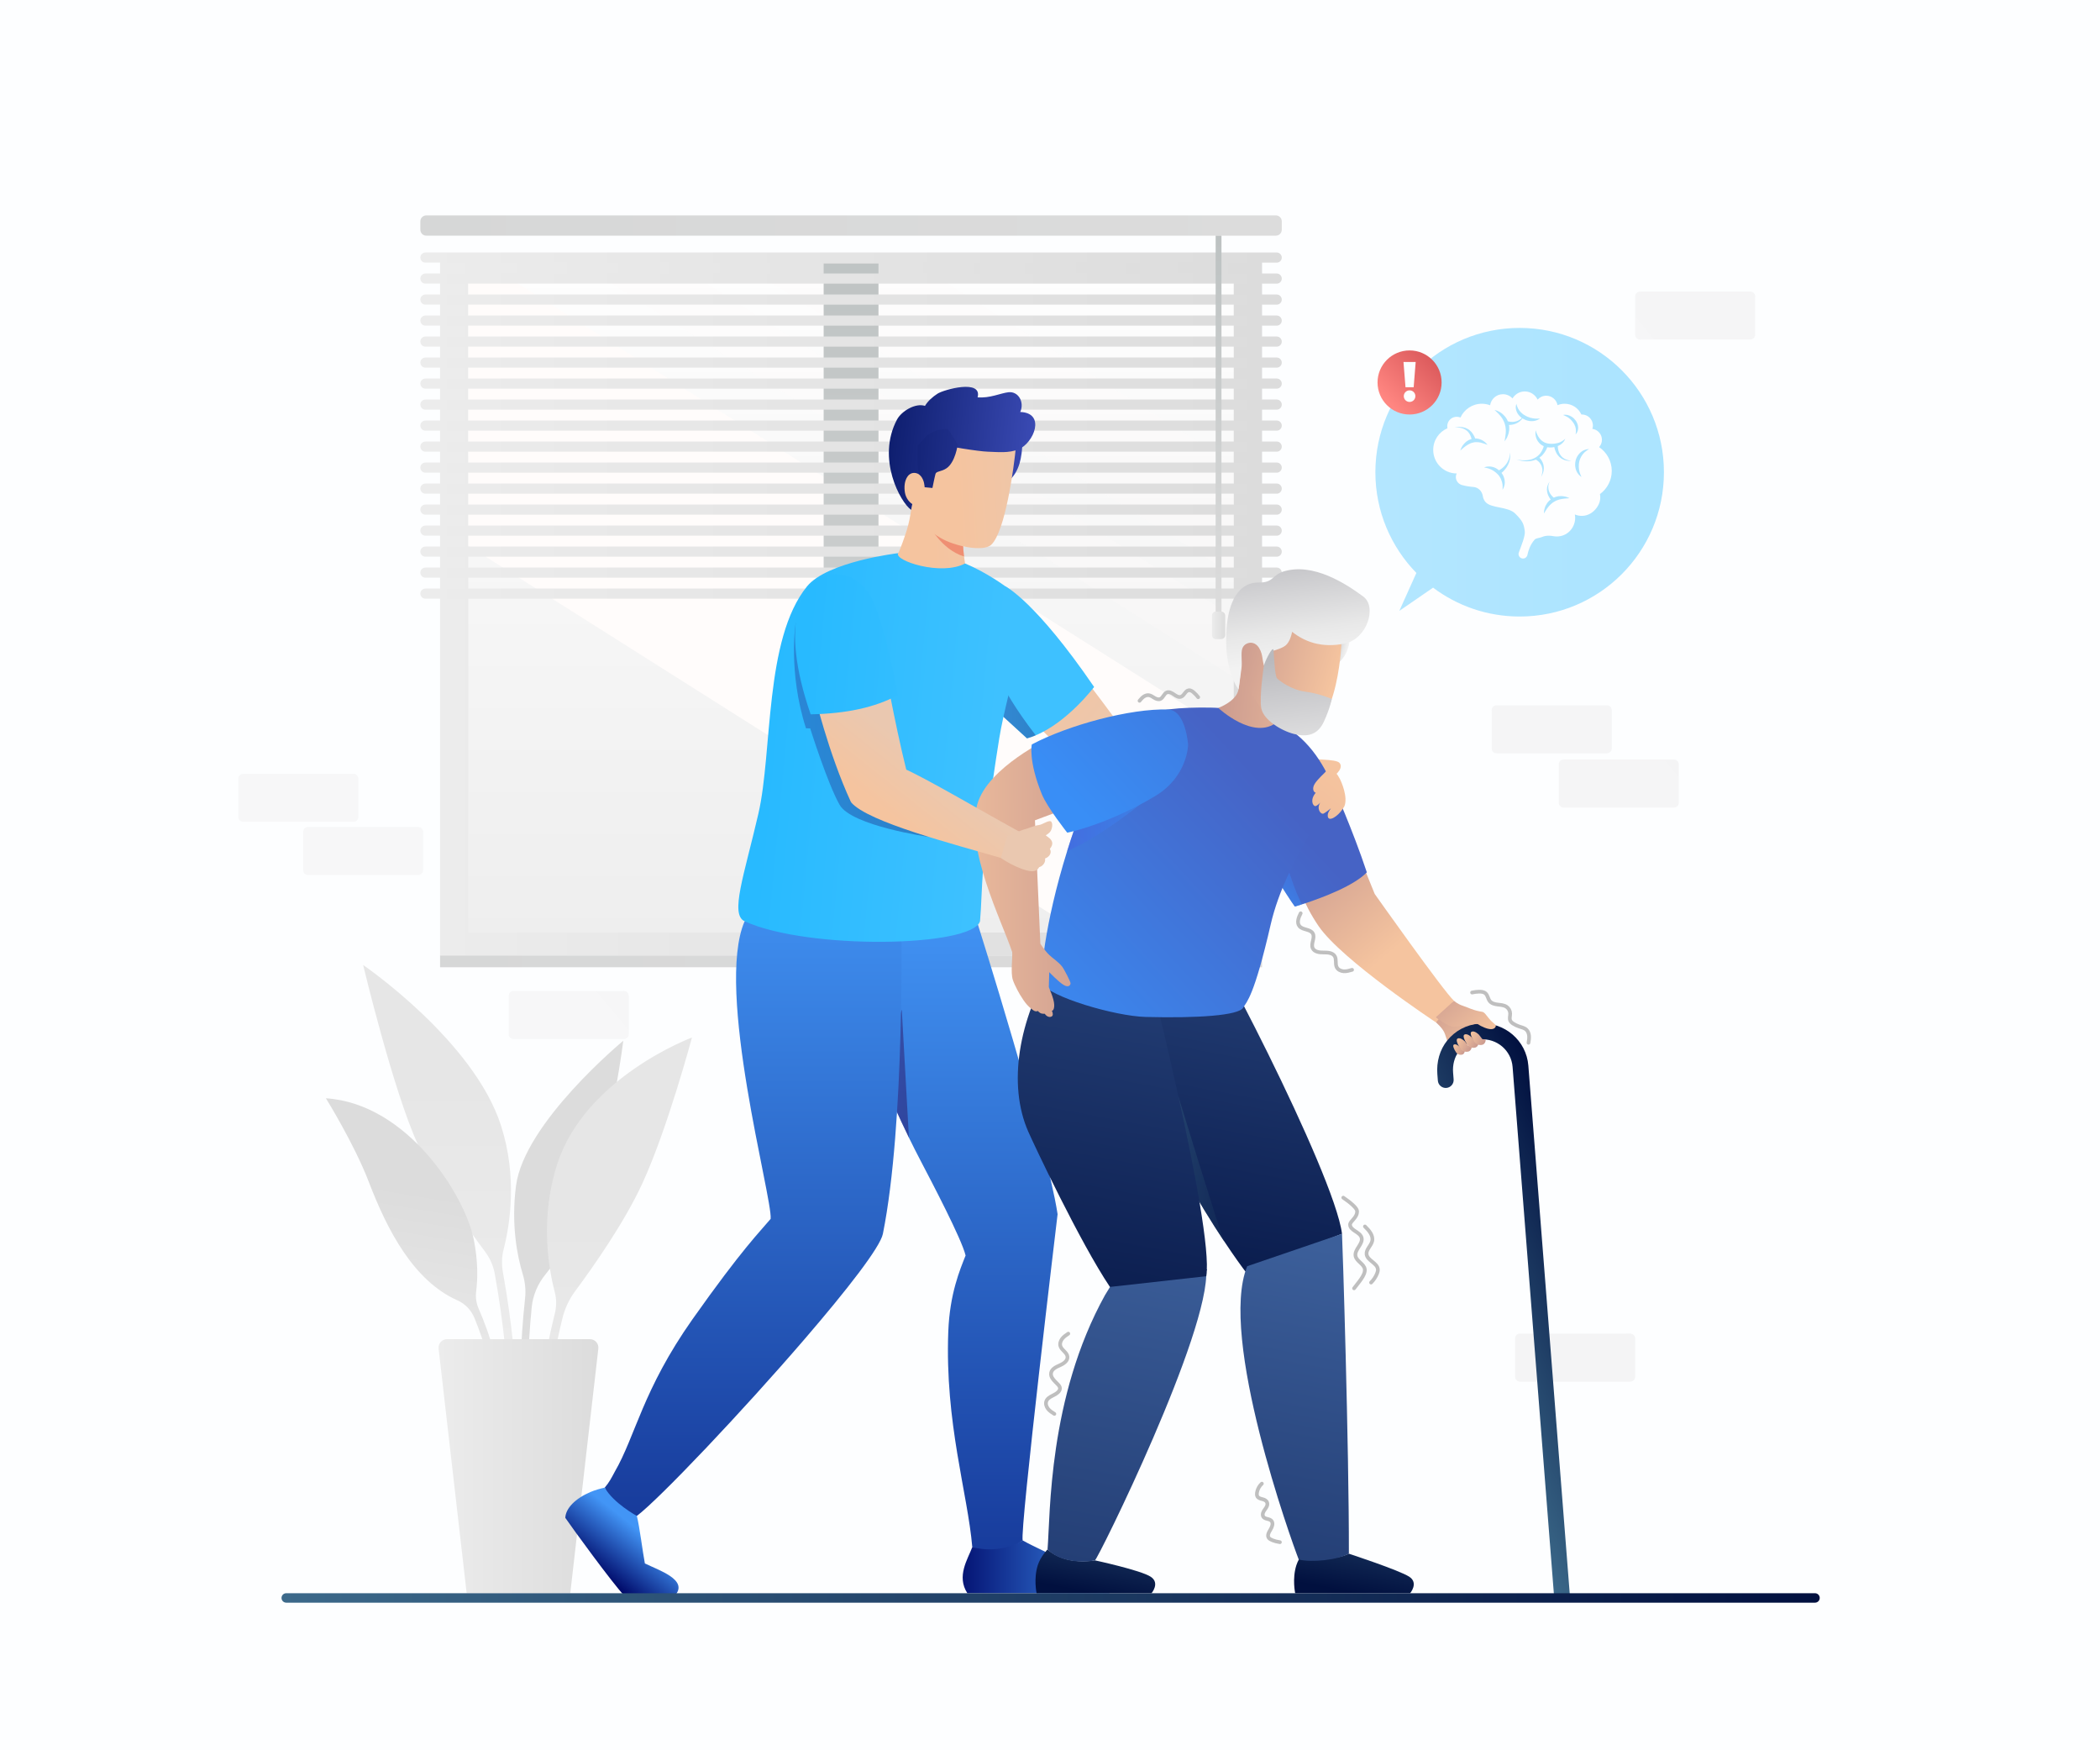 <?xml version="1.0" encoding="utf-8"?>
<!-- Generator: Adobe Illustrator 27.5.0, SVG Export Plug-In . SVG Version: 6.00 Build 0)  -->
<svg version="1.1" xmlns="http://www.w3.org/2000/svg" xmlns:xlink="http://www.w3.org/1999/xlink" x="0px" y="0px"
	 viewBox="0 0 600 500" style="enable-background:new 0 0 600 500;" xml:space="preserve">
<g id="BACKGROUND">
	<g id="XMLID_399_">
		<rect id="XMLID_204_" y="0" style="fill:#FDFEFF;" width="600" height="500"/>
	</g>
</g>
<g id="OBJECTS">
	<g id="XMLID_2_">
		<g id="XMLID_166_" style="opacity:0.3;">
			
				<linearGradient id="XMLID_00000169543056159656143620000006267453170009955739_" gradientUnits="userSpaceOnUse" x1="164.47" y1="-16321.618" x2="563.803" y2="-15990.285" gradientTransform="matrix(1 0 0 -1 0 -15881.89)">
				<stop  offset="0" style="stop-color:#ECECEC"/>
				<stop  offset="0.99" style="stop-color:#DCDCDC"/>
			</linearGradient>
			<path id="XMLID_160_" style="fill:url(#XMLID_00000169543056159656143620000006267453170009955739_);" d="M459.122,215.189
				h-31.541c-0.762,0-1.379-0.618-1.379-1.379v-10.948c0-0.762,0.618-1.379,1.379-1.379h31.541c0.762,0,1.379,0.618,1.379,1.379
				v10.948C460.502,214.572,459.884,215.189,459.122,215.189z"/>
			
				<linearGradient id="XMLID_00000060717700599524272750000002096648536286277288_" gradientUnits="userSpaceOnUse" x1="164.662" y1="-16352.848" x2="563.996" y2="-16021.515" gradientTransform="matrix(1 0 0 -1 0 -15881.89)">
				<stop  offset="0" style="stop-color:#ECECEC"/>
				<stop  offset="0.99" style="stop-color:#DCDCDC"/>
			</linearGradient>
			<path id="XMLID_167_" style="fill:url(#XMLID_00000060717700599524272750000002096648536286277288_);" d="M478.272,230.689
				h-31.541c-0.762,0-1.38-0.618-1.38-1.379v-10.948c0-0.762,0.618-1.379,1.38-1.379h31.541c0.762,0,1.379,0.618,1.379,1.379v10.948
				C479.652,230.072,479.034,230.689,478.272,230.689z"/>
			
				<linearGradient id="XMLID_00000087391454187252403260000017461222592443167161_" gradientUnits="userSpaceOnUse" x1="9.851" y1="-16298.487" x2="409.185" y2="-15967.153" gradientTransform="matrix(1 0 0 -1 0 -15881.89)">
				<stop  offset="0" style="stop-color:#ECECEC"/>
				<stop  offset="0.99" style="stop-color:#DCDCDC"/>
			</linearGradient>
			<path id="XMLID_168_" style="fill:url(#XMLID_00000087391454187252403260000017461222592443167161_);" d="M178.266,296.8h-31.541
				c-0.762,0-1.38-0.618-1.38-1.379v-10.948c0-0.762,0.618-1.379,1.38-1.379h31.541c0.762,0,1.38,0.618,1.38,1.379v10.948
				C179.645,296.182,179.027,296.8,178.266,296.8z"/>
			
				<linearGradient id="XMLID_00000061438231961830911370000003370672634805897649_" gradientUnits="userSpaceOnUse" x1="8.922" y1="-16203.68" x2="408.255" y2="-15872.347" gradientTransform="matrix(1 0 0 -1 0 -15881.89)">
				<stop  offset="0" style="stop-color:#ECECEC"/>
				<stop  offset="0.99" style="stop-color:#DCDCDC"/>
			</linearGradient>
			<path id="XMLID_175_" style="fill:url(#XMLID_00000061438231961830911370000003370672634805897649_);" d="M119.529,249.956
				H87.987c-0.762,0-1.379-0.618-1.379-1.379v-10.948c0-0.762,0.618-1.379,1.379-1.379h31.541c0.762,0,1.379,0.618,1.379,1.379
				v10.948C120.908,249.339,120.29,249.956,119.529,249.956z"/>
			
				<linearGradient id="XMLID_00000010288680590123043080000015790487683052140419_" gradientUnits="userSpaceOnUse" x1="78.987" y1="-16577.586" x2="478.32" y2="-16246.252" gradientTransform="matrix(1 0 0 -1 0 -15881.89)">
				<stop  offset="0" style="stop-color:#ECECEC"/>
				<stop  offset="0.99" style="stop-color:#DCDCDC"/>
			</linearGradient>
			<path id="XMLID_240_" style="fill:url(#XMLID_00000010288680590123043080000015790487683052140419_);" d="M465.805,394.686
				h-31.541c-0.762,0-1.38-0.618-1.38-1.379v-10.948c0-0.762,0.618-1.379,1.38-1.379h31.541c0.762,0,1.379,0.618,1.379,1.379v10.948
				C467.184,394.068,466.566,394.686,465.805,394.686z"/>
			
				<linearGradient id="XMLID_00000145047886120473908660000008728091312241953426_" gradientUnits="userSpaceOnUse" x1="239.264" y1="-16175.363" x2="638.599" y2="-15844.029" gradientTransform="matrix(1 0 0 -1 0 -15881.89)">
				<stop  offset="0" style="stop-color:#ECECEC"/>
				<stop  offset="0.99" style="stop-color:#DCDCDC"/>
			</linearGradient>
			<path id="XMLID_242_" style="fill:url(#XMLID_00000145047886120473908660000008728091312241953426_);" d="M500.105,96.989
				h-31.541c-0.762,0-1.379-0.618-1.379-1.379V84.662c0-0.762,0.618-1.38,1.379-1.38h31.541c0.762,0,1.38,0.618,1.38,1.38V95.61
				C501.484,96.372,500.867,96.989,500.105,96.989z"/>
			
				<linearGradient id="XMLID_00000082360333093003731740000015751370811356922249_" gradientUnits="userSpaceOnUse" x1="8.831" y1="-16173.198" x2="408.165" y2="-15841.865" gradientTransform="matrix(1 0 0 -1 0 -15881.89)">
				<stop  offset="0" style="stop-color:#ECECEC"/>
				<stop  offset="0.99" style="stop-color:#DCDCDC"/>
			</linearGradient>
			<path id="XMLID_245_" style="fill:url(#XMLID_00000082360333093003731740000015751370811356922249_);" d="M101.003,234.77H69.462
				c-0.762,0-1.379-0.618-1.379-1.379v-10.948c0-0.762,0.618-1.38,1.379-1.38h31.541c0.762,0,1.379,0.618,1.379,1.38v10.948
				C102.383,234.153,101.765,234.77,101.003,234.77z"/>
		</g>
		<g id="XMLID_140_">
			<g id="XMLID_192_">
				
					<linearGradient id="XMLID_00000111873431940162520950000018279213529478587280_" gradientUnits="userSpaceOnUse" x1="125.735" y1="-16055.158" x2="360.59" y2="-16055.158" gradientTransform="matrix(1 0 0 -1 0 -15881.89)">
					<stop  offset="0" style="stop-color:#ECECEC"/>
					<stop  offset="0.99" style="stop-color:#DCDCDC"/>
				</linearGradient>
				
					<rect id="XMLID_205_" x="125.735" y="73.584" style="fill:url(#XMLID_00000111873431940162520950000018279213529478587280_);" width="234.855" height="199.369"/>
				
					<linearGradient id="XMLID_00000163050107034166095630000002178692870137496234_" gradientUnits="userSpaceOnUse" x1="125.735" y1="-16156.523" x2="360.59" y2="-16156.523" gradientTransform="matrix(1 0 0 -1 0 -15881.89)">
					<stop  offset="0" style="stop-color:#D6D7D7"/>
					<stop  offset="0.99" style="stop-color:#DCDCDC"/>
				</linearGradient>
				
					<rect id="XMLID_202_" x="125.735" y="272.953" style="fill:url(#XMLID_00000163050107034166095630000002178692870137496234_);" width="234.855" height="3.363"/>
				
					<linearGradient id="XMLID_00000050642461469167516910000008622642770242458286_" gradientUnits="userSpaceOnUse" x1="243.159" y1="-16174.421" x2="243.159" y2="-15943.854" gradientTransform="matrix(1 0 0 -1 0 -15881.89)">
					<stop  offset="0" style="stop-color:#ECECEC"/>
					<stop  offset="0.99" style="stop-color:#FFFFFF"/>
				</linearGradient>
				
					<rect id="XMLID_199_" x="133.818" y="80.14" style="fill:url(#XMLID_00000050642461469167516910000008622642770242458286_);" width="218.683" height="186.259"/>
				<polygon id="XMLID_198_" style="opacity:0.2;fill:#FFFCFB;" points="352.501,132.681 352.501,164.353 219.282,80.14 
					269.368,80.14 				"/>
				<polygon id="XMLID_197_" style="opacity:0.2;fill:#FFFCFB;" points="352.501,176.217 352.501,193.424 173.31,80.14 
					200.513,80.14 				"/>
				<polygon id="XMLID_196_" style="fill:#FFFCFB;" points="352.501,210.273 352.501,266.4 308.62,266.4 133.818,155.901 
					133.818,80.14 146.639,80.14 				"/>
				
					<linearGradient id="XMLID_00000139274331043933062480000017122425359878698893_" gradientUnits="userSpaceOnUse" x1="243.163" y1="-15943.25" x2="243.163" y2="-16189.295" gradientTransform="matrix(1 0 0 -1 0 -15881.89)">
					<stop  offset="0" style="stop-color:#BDC2C2"/>
					<stop  offset="0.99" style="stop-color:#DCDCDC"/>
				</linearGradient>
				<polygon id="XMLID_193_" style="fill:url(#XMLID_00000139274331043933062480000017122425359878698893_);" points="
					235.331,271.255 235.331,75.282 250.994,75.282 250.994,271.255 				"/>
			</g>
			<g id="XMLID_143_">
				<g id="XMLID_147_">
					
						<linearGradient id="XMLID_00000020388273256334879810000009907150751237160869_" gradientUnits="userSpaceOnUse" x1="120.099" y1="-16051.474" x2="366.22" y2="-16051.474" gradientTransform="matrix(1 0 0 -1 0 -15881.89)">
						<stop  offset="0" style="stop-color:#ECECEC"/>
						<stop  offset="0.99" style="stop-color:#DCDCDC"/>
					</linearGradient>
					<path id="XMLID_191_" style="fill:url(#XMLID_00000020388273256334879810000009907150751237160869_);" d="M364.772,171.032
						H121.547c-0.8,0-1.448-0.648-1.448-1.448l0,0c0-0.8,0.648-1.448,1.448-1.448h243.225c0.8,0,1.448,0.648,1.448,1.448l0,0
						C366.22,170.384,365.571,171.032,364.772,171.032z"/>
					
						<linearGradient id="XMLID_00000019673281201795724520000018418522063565503920_" gradientUnits="userSpaceOnUse" x1="120.099" y1="-15955.474" x2="366.22" y2="-15955.474" gradientTransform="matrix(1 0 0 -1 0 -15881.89)">
						<stop  offset="0" style="stop-color:#ECECEC"/>
						<stop  offset="0.99" style="stop-color:#DCDCDC"/>
					</linearGradient>
					<path id="XMLID_190_" style="fill:url(#XMLID_00000019673281201795724520000018418522063565503920_);" d="M364.772,75.032
						H121.547c-0.8,0-1.448-0.648-1.448-1.448l0,0c0-0.8,0.648-1.448,1.448-1.448h243.225c0.8,0,1.448,0.648,1.448,1.448l0,0
						C366.22,74.384,365.571,75.032,364.772,75.032z"/>
					
						<linearGradient id="XMLID_00000005237582634554265690000001867973838617684358_" gradientUnits="userSpaceOnUse" x1="120.099" y1="-15961.474" x2="366.22" y2="-15961.474" gradientTransform="matrix(1 0 0 -1 0 -15881.89)">
						<stop  offset="0" style="stop-color:#ECECEC"/>
						<stop  offset="0.99" style="stop-color:#DCDCDC"/>
					</linearGradient>
					<path id="XMLID_189_" style="fill:url(#XMLID_00000005237582634554265690000001867973838617684358_);" d="M364.772,81.032
						H121.547c-0.8,0-1.448-0.648-1.448-1.448l0,0c0-0.8,0.648-1.448,1.448-1.448h243.225c0.8,0,1.448,0.648,1.448,1.448l0,0
						C366.22,80.384,365.571,81.032,364.772,81.032z"/>
					
						<linearGradient id="XMLID_00000113329766781929149030000003398647587937553297_" gradientUnits="userSpaceOnUse" x1="120.099" y1="-15967.474" x2="366.22" y2="-15967.474" gradientTransform="matrix(1 0 0 -1 0 -15881.89)">
						<stop  offset="0" style="stop-color:#ECECEC"/>
						<stop  offset="0.99" style="stop-color:#DCDCDC"/>
					</linearGradient>
					<path id="XMLID_188_" style="fill:url(#XMLID_00000113329766781929149030000003398647587937553297_);" d="M364.772,87.032
						H121.547c-0.8,0-1.448-0.648-1.448-1.448l0,0c0-0.8,0.648-1.448,1.448-1.448h243.225c0.8,0,1.448,0.648,1.448,1.448l0,0
						C366.22,86.384,365.571,87.032,364.772,87.032z"/>
					
						<linearGradient id="XMLID_00000034072583156715533740000003310030670426663050_" gradientUnits="userSpaceOnUse" x1="120.099" y1="-15973.474" x2="366.22" y2="-15973.474" gradientTransform="matrix(1 0 0 -1 0 -15881.89)">
						<stop  offset="0" style="stop-color:#ECECEC"/>
						<stop  offset="0.99" style="stop-color:#DCDCDC"/>
					</linearGradient>
					<path id="XMLID_187_" style="fill:url(#XMLID_00000034072583156715533740000003310030670426663050_);" d="M364.772,93.032
						H121.547c-0.8,0-1.448-0.648-1.448-1.448l0,0c0-0.8,0.648-1.448,1.448-1.448h243.225c0.8,0,1.448,0.648,1.448,1.448l0,0
						C366.22,92.384,365.571,93.032,364.772,93.032z"/>
					
						<linearGradient id="XMLID_00000173156632204301299520000001971842008009928871_" gradientUnits="userSpaceOnUse" x1="120.099" y1="-15979.474" x2="366.22" y2="-15979.474" gradientTransform="matrix(1 0 0 -1 0 -15881.89)">
						<stop  offset="0" style="stop-color:#ECECEC"/>
						<stop  offset="0.99" style="stop-color:#DCDCDC"/>
					</linearGradient>
					<path id="XMLID_186_" style="fill:url(#XMLID_00000173156632204301299520000001971842008009928871_);" d="M364.772,99.032
						H121.547c-0.8,0-1.448-0.648-1.448-1.448l0,0c0-0.8,0.648-1.448,1.448-1.448h243.225c0.8,0,1.448,0.648,1.448,1.448l0,0
						C366.22,98.384,365.571,99.032,364.772,99.032z"/>
					
						<linearGradient id="XMLID_00000145767208187997268630000009176676055270107550_" gradientUnits="userSpaceOnUse" x1="120.099" y1="-15985.474" x2="366.22" y2="-15985.474" gradientTransform="matrix(1 0 0 -1 0 -15881.89)">
						<stop  offset="0" style="stop-color:#ECECEC"/>
						<stop  offset="0.99" style="stop-color:#DCDCDC"/>
					</linearGradient>
					<path id="XMLID_185_" style="fill:url(#XMLID_00000145767208187997268630000009176676055270107550_);" d="M364.772,105.032
						H121.547c-0.8,0-1.448-0.648-1.448-1.448l0,0c0-0.8,0.648-1.448,1.448-1.448h243.225c0.8,0,1.448,0.648,1.448,1.448l0,0
						C366.22,104.384,365.571,105.032,364.772,105.032z"/>
					
						<linearGradient id="XMLID_00000000908717994405090470000013662161381072135810_" gradientUnits="userSpaceOnUse" x1="120.099" y1="-15991.474" x2="366.22" y2="-15991.474" gradientTransform="matrix(1 0 0 -1 0 -15881.89)">
						<stop  offset="0" style="stop-color:#ECECEC"/>
						<stop  offset="0.99" style="stop-color:#DCDCDC"/>
					</linearGradient>
					<path id="XMLID_184_" style="fill:url(#XMLID_00000000908717994405090470000013662161381072135810_);" d="M364.772,111.032
						H121.547c-0.8,0-1.448-0.648-1.448-1.448l0,0c0-0.8,0.648-1.448,1.448-1.448h243.225c0.8,0,1.448,0.648,1.448,1.448l0,0
						C366.22,110.384,365.571,111.032,364.772,111.032z"/>
					
						<linearGradient id="XMLID_00000133511234546514737070000006357517525419999400_" gradientUnits="userSpaceOnUse" x1="120.099" y1="-15997.474" x2="366.22" y2="-15997.474" gradientTransform="matrix(1 0 0 -1 0 -15881.89)">
						<stop  offset="0" style="stop-color:#ECECEC"/>
						<stop  offset="0.99" style="stop-color:#DCDCDC"/>
					</linearGradient>
					<path id="XMLID_183_" style="fill:url(#XMLID_00000133511234546514737070000006357517525419999400_);" d="M364.772,117.032
						H121.547c-0.8,0-1.448-0.648-1.448-1.448l0,0c0-0.8,0.648-1.448,1.448-1.448h243.225c0.8,0,1.448,0.648,1.448,1.448l0,0
						C366.22,116.384,365.571,117.032,364.772,117.032z"/>
					
						<linearGradient id="XMLID_00000119079626098745153480000016328862777078455471_" gradientUnits="userSpaceOnUse" x1="120.099" y1="-16003.474" x2="366.22" y2="-16003.474" gradientTransform="matrix(1 0 0 -1 0 -15881.89)">
						<stop  offset="0" style="stop-color:#ECECEC"/>
						<stop  offset="0.99" style="stop-color:#DCDCDC"/>
					</linearGradient>
					<path id="XMLID_182_" style="fill:url(#XMLID_00000119079626098745153480000016328862777078455471_);" d="M364.772,123.032
						H121.547c-0.8,0-1.448-0.648-1.448-1.448l0,0c0-0.8,0.648-1.448,1.448-1.448h243.225c0.8,0,1.448,0.648,1.448,1.448l0,0
						C366.22,122.384,365.571,123.032,364.772,123.032z"/>
					
						<linearGradient id="XMLID_00000052089701436129135060000016075290169368775843_" gradientUnits="userSpaceOnUse" x1="120.099" y1="-16009.474" x2="366.22" y2="-16009.474" gradientTransform="matrix(1 0 0 -1 0 -15881.89)">
						<stop  offset="0" style="stop-color:#ECECEC"/>
						<stop  offset="0.99" style="stop-color:#DCDCDC"/>
					</linearGradient>
					<path id="XMLID_181_" style="fill:url(#XMLID_00000052089701436129135060000016075290169368775843_);" d="M364.772,129.032
						H121.547c-0.8,0-1.448-0.648-1.448-1.448l0,0c0-0.8,0.648-1.448,1.448-1.448h243.225c0.8,0,1.448,0.648,1.448,1.448l0,0
						C366.22,128.384,365.571,129.032,364.772,129.032z"/>
					
						<linearGradient id="XMLID_00000097463867155773437350000005000162383617190029_" gradientUnits="userSpaceOnUse" x1="120.099" y1="-16015.474" x2="366.22" y2="-16015.474" gradientTransform="matrix(1 0 0 -1 0 -15881.89)">
						<stop  offset="0" style="stop-color:#ECECEC"/>
						<stop  offset="0.99" style="stop-color:#DCDCDC"/>
					</linearGradient>
					<path id="XMLID_180_" style="fill:url(#XMLID_00000097463867155773437350000005000162383617190029_);" d="M364.772,135.032
						H121.547c-0.8,0-1.448-0.648-1.448-1.448l0,0c0-0.8,0.648-1.448,1.448-1.448h243.225c0.8,0,1.448,0.648,1.448,1.448l0,0
						C366.22,134.384,365.571,135.032,364.772,135.032z"/>
					
						<linearGradient id="XMLID_00000181045060731676183620000011536390907669450123_" gradientUnits="userSpaceOnUse" x1="120.099" y1="-16021.474" x2="366.22" y2="-16021.474" gradientTransform="matrix(1 0 0 -1 0 -15881.89)">
						<stop  offset="0" style="stop-color:#ECECEC"/>
						<stop  offset="0.99" style="stop-color:#DCDCDC"/>
					</linearGradient>
					<path id="XMLID_179_" style="fill:url(#XMLID_00000181045060731676183620000011536390907669450123_);" d="M364.772,141.032
						H121.547c-0.8,0-1.448-0.648-1.448-1.448l0,0c0-0.8,0.648-1.448,1.448-1.448h243.225c0.8,0,1.448,0.648,1.448,1.448l0,0
						C366.22,140.384,365.571,141.032,364.772,141.032z"/>
					
						<linearGradient id="XMLID_00000008138141327230939180000010844637372795897503_" gradientUnits="userSpaceOnUse" x1="120.099" y1="-16027.474" x2="366.22" y2="-16027.474" gradientTransform="matrix(1 0 0 -1 0 -15881.89)">
						<stop  offset="0" style="stop-color:#ECECEC"/>
						<stop  offset="0.99" style="stop-color:#DCDCDC"/>
					</linearGradient>
					<path id="XMLID_178_" style="fill:url(#XMLID_00000008138141327230939180000010844637372795897503_);" d="M364.772,147.032
						H121.547c-0.8,0-1.448-0.648-1.448-1.448l0,0c0-0.8,0.648-1.448,1.448-1.448h243.225c0.8,0,1.448,0.648,1.448,1.448l0,0
						C366.22,146.384,365.571,147.032,364.772,147.032z"/>
					
						<linearGradient id="XMLID_00000141445263361875116510000004738310167440870039_" gradientUnits="userSpaceOnUse" x1="120.099" y1="-16033.474" x2="366.22" y2="-16033.474" gradientTransform="matrix(1 0 0 -1 0 -15881.89)">
						<stop  offset="0" style="stop-color:#ECECEC"/>
						<stop  offset="0.99" style="stop-color:#DCDCDC"/>
					</linearGradient>
					<path id="XMLID_177_" style="fill:url(#XMLID_00000141445263361875116510000004738310167440870039_);" d="M364.772,153.032
						H121.547c-0.8,0-1.448-0.648-1.448-1.448l0,0c0-0.8,0.648-1.448,1.448-1.448h243.225c0.8,0,1.448,0.648,1.448,1.448l0,0
						C366.22,152.384,365.571,153.032,364.772,153.032z"/>
					
						<linearGradient id="XMLID_00000135687506424353523990000004168017056758676145_" gradientUnits="userSpaceOnUse" x1="120.099" y1="-16039.474" x2="366.22" y2="-16039.474" gradientTransform="matrix(1 0 0 -1 0 -15881.89)">
						<stop  offset="0" style="stop-color:#ECECEC"/>
						<stop  offset="0.99" style="stop-color:#DCDCDC"/>
					</linearGradient>
					<path id="XMLID_176_" style="fill:url(#XMLID_00000135687506424353523990000004168017056758676145_);" d="M364.772,159.032
						H121.547c-0.8,0-1.448-0.648-1.448-1.448l0,0c0-0.8,0.648-1.448,1.448-1.448h243.225c0.8,0,1.448,0.648,1.448,1.448l0,0
						C366.22,158.384,365.571,159.032,364.772,159.032z"/>
					
						<linearGradient id="XMLID_00000067948105889260659300000015904822152567361163_" gradientUnits="userSpaceOnUse" x1="120.099" y1="-16045.474" x2="366.22" y2="-16045.474" gradientTransform="matrix(1 0 0 -1 0 -15881.89)">
						<stop  offset="0" style="stop-color:#ECECEC"/>
						<stop  offset="0.99" style="stop-color:#DCDCDC"/>
					</linearGradient>
					<path id="XMLID_170_" style="fill:url(#XMLID_00000067948105889260659300000015904822152567361163_);" d="M364.772,165.032
						H121.547c-0.8,0-1.448-0.648-1.448-1.448l0,0c0-0.8,0.648-1.448,1.448-1.448h243.225c0.8,0,1.448,0.648,1.448,1.448l0,0
						C366.22,164.384,365.571,165.032,364.772,165.032z"/>
				</g>
				
					<linearGradient id="XMLID_00000077286835947471458920000007397729523071233441_" gradientUnits="userSpaceOnUse" x1="120.099" y1="-15946.316" x2="366.22" y2="-15946.316" gradientTransform="matrix(1 0 0 -1 0 -15881.89)">
					<stop  offset="0" style="stop-color:#D6D7D7"/>
					<stop  offset="0.99" style="stop-color:#DCDCDC"/>
				</linearGradient>
				<path id="XMLID_136_" style="fill:url(#XMLID_00000077286835947471458920000007397729523071233441_);" d="M364.523,67.323
					H121.795c-0.937,0-1.697-0.76-1.697-1.697v-2.399c0-0.937,0.759-1.697,1.697-1.697h242.728c0.937,0,1.697,0.76,1.697,1.697
					v2.399C366.22,66.564,365.46,67.323,364.523,67.323z"/>
				
					<linearGradient id="XMLID_00000064356285099824605980000016796134331426572189_" gradientUnits="userSpaceOnUse" x1="348.161" y1="-15950.401" x2="348.161" y2="-16057.019" gradientTransform="matrix(1 0 0 -1 0 -15881.89)">
					<stop  offset="0" style="stop-color:#BDC2C2"/>
					<stop  offset="0.99" style="stop-color:#DCDCDC"/>
				</linearGradient>
				
					<rect id="XMLID_145_" x="347.327" y="67.323" style="fill:url(#XMLID_00000064356285099824605980000016796134331426572189_);" width="1.667" height="108.874"/>
				
					<linearGradient id="XMLID_00000052813565494803394100000017910588116175813516_" gradientUnits="userSpaceOnUse" x1="346.263" y1="-16060.524" x2="350.058" y2="-16060.524" gradientTransform="matrix(1 0 0 -1 0 -15881.89)">
					<stop  offset="0" style="stop-color:#ECECEC"/>
					<stop  offset="0.99" style="stop-color:#DCDCDC"/>
				</linearGradient>
				<path id="XMLID_144_" style="fill:url(#XMLID_00000052813565494803394100000017910588116175813516_);" d="M348.896,182.572
					h-1.471c-0.642,0-1.162-0.52-1.162-1.162v-5.55c0-0.642,0.52-1.162,1.162-1.162h1.471c0.642,0,1.162,0.52,1.162,1.162v5.55
					C350.058,182.052,349.538,182.572,348.896,182.572z"/>
			</g>
		</g>
		<g id="XMLID_164_">
			
				<linearGradient id="XMLID_00000176736930870756868600000013063238751340698025_" gradientUnits="userSpaceOnUse" x1="125.945" y1="-16267.978" x2="125.945" y2="-16188.978" gradientTransform="matrix(1 0 0 -1 0 -15881.89)">
				<stop  offset="0" style="stop-color:#ECECEC"/>
				<stop  offset="0.99" style="stop-color:#E6E6E6"/>
			</linearGradient>
			<path id="XMLID_267_" style="fill:url(#XMLID_00000176736930870756868600000013063238751340698025_);" d="M143.688,363.437
				c-0.394-2.179-0.341-4.407,0.208-6.553c1.838-7.183,3.942-20.694-0.733-35.291c-7.798-24.35-39.405-45.916-39.405-45.916
				s8.579,35.934,15.632,51.234c5.164,11.202,14.198,23.95,19.211,30.662c1.391,1.862,2.344,4.009,2.758,6.296
				c5.11,28.276,4.37,50.166,4.357,50.505l2.372,0.092C148.101,414.125,148.853,392.011,143.688,363.437z"/>
			
				<linearGradient id="XMLID_00000082349576158020154150000000235608975218595765_" gradientUnits="userSpaceOnUse" x1="188.359" y1="-16313.925" x2="167.338" y2="-16250.432" gradientTransform="matrix(1 0 0 -1 0 -15881.89)">
				<stop  offset="0" style="stop-color:#ECECEC"/>
				<stop  offset="0.99" style="stop-color:#DCDCDC"/>
			</linearGradient>
			<path id="XMLID_264_" style="fill:url(#XMLID_00000082349576158020154150000000235608975218595765_);" d="M168.889,340.542
				c6.278-19.85,9.198-43.234,9.198-43.234s-28.339,23.384-30.662,41.477c-1.423,11.082,0.346,19.971,1.932,25.202
				c0.673,2.221,0.918,4.543,0.669,6.851c-2.869,26.627-0.622,47.033-0.586,47.345l2.133-0.246
				c-0.035-0.299-2.12-19.287,0.336-44.446c0.337-3.446,1.725-6.702,3.905-9.392C159.869,359.095,165.668,350.724,168.889,340.542z"
				/>
			
				<linearGradient id="XMLID_00000072992034038004328980000012988397283544687772_" gradientUnits="userSpaceOnUse" x1="174.469" y1="-16308.343" x2="174.469" y2="-16229.343" gradientTransform="matrix(1 0 0 -1 0 -15881.89)">
				<stop  offset="0" style="stop-color:#ECECEC"/>
				<stop  offset="0.99" style="stop-color:#E6E6E6"/>
			</linearGradient>
			<path id="XMLID_261_" style="fill:url(#XMLID_00000072992034038004328980000012988397283544687772_);" d="M197.698,296.385
				c0,0-30.539,11.333-38.523,36.267c-4.86,15.176-2.564,29.203-0.665,36.469c0.533,2.039,0.504,4.167-0.006,6.212
				c-7.154,28.693-7.264,58.396-7.264,58.791h2.432c0-0.388,0.111-29.382,7.019-57.522c0.686-2.795,1.905-5.423,3.621-7.734
				c5.208-7.015,14.072-19.636,19.204-30.771C190.739,322.43,197.698,296.385,197.698,296.385z"/>
			
				<linearGradient id="XMLID_00000051368160987559587440000011711818913603506094_" gradientUnits="userSpaceOnUse" x1="111.987" y1="-16278.608" x2="121.419" y2="-16221.736" gradientTransform="matrix(1 0 0 -1 0 -15881.89)">
				<stop  offset="0" style="stop-color:#ECECEC"/>
				<stop  offset="0.99" style="stop-color:#DCDCDC"/>
			</linearGradient>
			<path id="XMLID_255_" style="fill:url(#XMLID_00000051368160987559587440000011711818913603506094_);" d="M143.815,401.591
				c-0.76-10.438-3.605-19.835-7.052-27.718c-0.69-1.579-0.934-3.306-0.713-5.015c0.427-3.293,0.603-8.406-0.713-14.904
				c-2.478-12.234-18.715-38.663-42.226-40.212c0,0,8.112,13.041,12.286,23.952c5.281,13.805,12.819,28.245,25.32,33.787
				c2.198,0.975,3.92,2.799,4.837,5.022c3.013,7.304,5.433,15.837,6.118,25.242L143.815,401.591z"/>
			<g id="XMLID_165_">
				
					<linearGradient id="XMLID_00000078732452308377445760000010306960573148705666_" gradientUnits="userSpaceOnUse" x1="125.299" y1="-16300.733" x2="170.967" y2="-16300.733" gradientTransform="matrix(1 0 0 -1 0 -15881.89)">
					<stop  offset="0" style="stop-color:#ECECEC"/>
					<stop  offset="0.99" style="stop-color:#DCDCDC"/>
				</linearGradient>
				<path id="XMLID_169_" style="fill:url(#XMLID_00000078732452308377445760000010306960573148705666_);" d="M133.333,455.132h29.6
					l8.018-69.872c0.165-1.441-0.962-2.705-2.412-2.705h-40.812c-1.451,0-2.577,1.264-2.412,2.705L133.333,455.132z"/>
			</g>
		</g>
		<g id="XMLID_41_">
			<g id="XMLID_74_">
				
					<linearGradient id="XMLID_00000181808418216589936900000012882406159992183173_" gradientUnits="userSpaceOnUse" x1="268.38" y1="-16428.346" x2="268.38" y2="-16138.796" gradientTransform="matrix(1 0 0 -1 0 -15881.89)">
					<stop  offset="0" style="stop-color:#000A6A"/>
					<stop  offset="1" style="stop-color:#4295F6"/>
				</linearGradient>
				<path id="XMLID_68_" style="fill:url(#XMLID_00000181808418216589936900000012882406159992183173_);" d="M292.199,440.052
					l-7.498,5.131l-6.905-3.219c-1.296-15.297-7.863-35.492-6.856-61.616c0.417-10.815,3.357-17.705,4.943-21.691
					c-1.087-4.65-9.7-21.047-12.753-26.88c-1.135-2.157-2.285-4.427-3.436-6.792c-2.845-5.865-5.737-12.273-8.518-18.873
					c-6.232-14.622-12.097-30.171-16.588-42.94h44.522c0,0,19.816,62.708,23.06,83.675
					C302.171,346.847,291.304,437.431,292.199,440.052z"/>
				
					<linearGradient id="XMLID_00000057845005734061532790000008185979125101430405_" gradientUnits="userSpaceOnUse" x1="265.994" y1="-16188.602" x2="245.931" y2="-16188.602" gradientTransform="matrix(1 0 0 -1 0 -15881.89)">
					<stop  offset="0" style="stop-color:#251458"/>
					<stop  offset="1" style="stop-color:#391A7D"/>
				</linearGradient>
				<path id="XMLID_67_" style="opacity:0.5;fill:url(#XMLID_00000057845005734061532790000008185979125101430405_);" d="
					M259.694,324.986c-2.845-5.865-5.737-12.273-8.518-18.873l6.478-17.675L259.694,324.986z"/>
				
					<linearGradient id="XMLID_00000018951229949921417730000007633268138903866538_" gradientUnits="userSpaceOnUse" x1="215.177" y1="-16416.768" x2="215.177" y2="-16127.217" gradientTransform="matrix(1 0 0 -1 0 -15881.89)">
					<stop  offset="0" style="stop-color:#000A6A"/>
					<stop  offset="1" style="stop-color:#4295F6"/>
				</linearGradient>
				<path id="XMLID_66_" style="fill:url(#XMLID_00000018951229949921417730000007633268138903866538_);" d="M212.748,263.178
					c-8.523,19.547,7.998,79.065,7.438,85.013c-3.069,3.673-8.047,8.474-22.333,28.681c-14.259,20.224-16.257,33.316-22.232,43.611
					c-0.939,1.759-1.512,2.903-2.837,4.485l3.58,8.631l5.592-0.547c6.448-4.879,30.006-29.679,48.103-50.717
					c11.891-13.823,21.424-26.021,22.197-29.877c6.367-31.742,5.239-89.281,5.239-89.281H212.748z"/>
				
					<linearGradient id="XMLID_00000087386883888697453010000017263116305720452281_" gradientUnits="userSpaceOnUse" x1="271.194" y1="-16329.48" x2="321.14" y2="-16329.48" gradientTransform="matrix(1 0 0 -1 0 -15881.89)">
					<stop  offset="0" style="stop-color:#000A6A"/>
					<stop  offset="1" style="stop-color:#4295F6"/>
				</linearGradient>
				<path id="XMLID_103_" style="fill:url(#XMLID_00000087386883888697453010000017263116305720452281_);" d="M316.936,455.136
					H276.39c-3.157-4.862,0.093-9.694,1.41-13.171c0,0,7.545,2.323,14.392-1.92c3.088,1.759,8.284,3.974,10.888,5.545
					c3.074,1.853,10.459,4.243,12.835,4.941C317.674,451.055,318.574,453.726,316.936,455.136z"/>
				
					<linearGradient id="XMLID_00000101820483633781060210000012723866062755156119_" gradientUnits="userSpaceOnUse" x1="172.151" y1="-16332.144" x2="182.495" y2="-16319.106" gradientTransform="matrix(1 0 0 -1 0 -15881.89)">
					<stop  offset="0" style="stop-color:#000A6A"/>
					<stop  offset="1" style="stop-color:#4295F6"/>
				</linearGradient>
				<path id="XMLID_45_" style="fill:url(#XMLID_00000101820483633781060210000012723866062755156119_);" d="M178.323,455.782
					c-3.276-3.434-14.902-19.382-16.804-22.183c0.099-2.732,2.862-5.53,7.174-7.373c1.344-0.575,2.732-0.951,4.09-1.258
					c2.477,4.446,9.172,8.084,9.172,8.084c0.829,3.353,1.631,10.056,2.294,13.574c3.995,1.964,12.474,4.678,8.656,9.089
					C189.976,455.982,182.451,456.048,178.323,455.782z"/>
			</g>
			<g id="XMLID_101_">
				
					<linearGradient id="XMLID_00000125589016336517844320000002657240890337602966_" gradientUnits="userSpaceOnUse" x1="289.411" y1="-16071.887" x2="322.933" y2="-16098.976" gradientTransform="matrix(1 0 0 -1 0 -15881.89)">
					<stop  offset="0" style="stop-color:#F5C49F"/>
					<stop  offset="1" style="stop-color:#EAC8B0"/>
				</linearGradient>
				<path id="XMLID_72_" style="fill:url(#XMLID_00000125589016336517844320000002657240890337602966_);" d="M308.141,191.602
					l-22.643,4.24c0,0,17.25,18.83,27.55,26.765l10.038-10.885C316.395,202.009,308.141,191.602,308.141,191.602z"/>
				
					<linearGradient id="XMLID_00000070833934545685332780000012547561860716480154_" gradientUnits="userSpaceOnUse" x1="662.291" y1="276.389" x2="571.345" y2="225.623" gradientTransform="matrix(0.936 -0.352 0.352 0.936 -346.075 198.079)">
					<stop  offset="0" style="stop-color:#F5C49F"/>
					<stop  offset="1" style="stop-color:#DDA48F"/>
				</linearGradient>
				<path id="XMLID_71_" style="fill:url(#XMLID_00000070833934545685332780000012547561860716480154_);" d="M362.771,225.793
					c0.975,0.795,1.123,1.536,2.676,2.861c0.617,0.527,2.833,2.422,4.396,0.215c0.833,0.004,2.605,0.096,3.327-1.692
					c0.702-0.052,2.555,0.041,3.202-1.503c1.427-0.521,2.365-2.481,3.484-3.08c2.531-1.566,3.895-3.383,2.874-4.643
					c-1.021-1.26-8.193-0.8-9.923-1.398c-1.73-0.599-8.47-0.316-10.406,0.193c-1.936,0.509-33.78-9.357-41.969-8.803l-8.551,13.525
					c0.538,0.716,0.926,0.999,1.477,1.34C327.274,228.035,361.02,226.947,362.771,225.793z"/>
				
					<linearGradient id="XMLID_00000158717050779589085540000000563007949533643197_" gradientUnits="userSpaceOnUse" x1="289.301" y1="-16071.11" x2="166.072" y2="-16071.11" gradientTransform="matrix(1 0 0 -1 0 -15881.89)">
					<stop  offset="0" style="stop-color:#3EC1FF"/>
					<stop  offset="1" style="stop-color:#28BAFF"/>
				</linearGradient>
				<path id="XMLID_97_" style="fill:url(#XMLID_00000158717050779589085540000000563007949533643197_);" d="M312.606,196.242
					c0,0-7.534,10.007-16.685,13.811c-0.814,0.349-1.648,0.645-2.494,0.877l-11.381-10.409l-1.49-1.363l6.71-31.648
					C287.266,167.51,295.773,171.632,312.606,196.242z"/>
				
					<linearGradient id="XMLID_00000106104897867818305330000003339669551361059473_" gradientUnits="userSpaceOnUse" x1="271.084" y1="-16085.819" x2="302.318" y2="-16085.819" gradientTransform="matrix(1 0 0 -1 0 -15881.89)">
					<stop  offset="0" style="stop-color:#3949B2"/>
					<stop  offset="1" style="stop-color:#0B1B6A"/>
				</linearGradient>
				<path id="XMLID_80_" style="opacity:0.4;fill:url(#XMLID_00000106104897867818305330000003339669551361059473_);" d="
					M295.921,210.053c-0.814,0.349-1.648,0.645-2.494,0.877l-11.381-10.409l0.158-0.581l1.321-3.012l3.607,0.001
					C287.133,196.93,289.774,202.127,295.921,210.053z"/>
				
					<linearGradient id="XMLID_00000159471472910469166600000009879370698554599302_" gradientUnits="userSpaceOnUse" x1="282.909" y1="215.104" x2="219.235" y2="215.104" gradientTransform="matrix(0.996 0.094 -0.094 0.996 22.116 -24.523)">
					<stop  offset="0" style="stop-color:#3EC1FF"/>
					<stop  offset="1" style="stop-color:#28BAFF"/>
				</linearGradient>
				<path id="XMLID_65_" style="fill:url(#XMLID_00000159471472910469166600000009879370698554599302_);" d="M256.621,158.018
					c0,0-20.294,2.394-26.061,9.513c-12.217,15.078-9.798,47.236-13.878,64.908c-4.08,17.672-8.19,28.795-3.933,30.738
					c18.082,8.254,65.016,7.394,67.254-0.005c0.801-8.538-0.032-17.914,5.496-52.241c2.351-14.599,10.53-36.103,3.464-42.116
					c-1.635-1.392-7.163-5.31-13.232-7.851C269.493,158.353,262.656,157.148,256.621,158.018z"/>
			</g>
			<g id="XMLID_47_">
				<g id="XMLID_62_">
					
						<linearGradient id="XMLID_00000020373815740960097000000008438629411068444860_" gradientUnits="userSpaceOnUse" x1="255.105" y1="-16033.834" x2="288.778" y2="-16028.627" gradientTransform="matrix(0.996 0.094 0.094 -0.996 1519.789 -15835.685)">
						<stop  offset="0" style="stop-color:#F5C49F"/>
						<stop  offset="1" style="stop-color:#EAC8B0"/>
					</linearGradient>
					<path id="XMLID_79_" style="fill:url(#XMLID_00000020373815740960097000000008438629411068444860_);" d="M275.729,160.964
						c-6.814,3.661-20.416-0.839-19.109-2.946c0.588-0.956,1.895-4.776,2.446-6.521c1.292-4.148,1.436-7.874,2.219-12.583
						l14.79,4.177c-0.45,3.569-0.778,6.186-0.891,8.568c-0.149,2.426-0.082,4.599,0.255,7.312
						C275.49,159.441,275.649,160.459,275.729,160.964z"/>
				</g>
				<path id="XMLID_61_" style="fill:#EF8F73;" d="M275.438,158.97c-6.675-2.061-10.065-9.156-10.065-9.156l5.956-0.351l3.853,2.195
					C275.034,154.084,275.101,156.258,275.438,158.97z"/>
				<g id="XMLID_58_">
					
						<linearGradient id="XMLID_00000135681911495653772740000006851192315159167155_" gradientUnits="userSpaceOnUse" x1="303.895" y1="-16010.031" x2="255.415" y2="-16008.909" gradientTransform="matrix(0.998 0.069 0.069 -0.998 1094.694 -15861.744)">
						<stop  offset="0" style="stop-color:#3949B2"/>
						<stop  offset="1" style="stop-color:#0B1B6A"/>
					</linearGradient>
					<path id="XMLID_102_" style="fill:url(#XMLID_00000135681911495653772740000006851192315159167155_);" d="M290.119,121.929
						c1.148,1.031,2.428,2.66,1.758,7.617c-0.531,3.925-1.828,7.6-7.186,10.205c-1.304,0.634-2.74-9.321-3-10.747"/>
				</g>
				<g id="XMLID_55_">
					
						<linearGradient id="XMLID_00000169517335351087495690000005753267221047527814_" gradientUnits="userSpaceOnUse" x1="260.953" y1="-16019.706" x2="293.762" y2="-16014.632" gradientTransform="matrix(0.996 0.094 0.094 -0.996 1519.789 -15835.685)">
						<stop  offset="0" style="stop-color:#F5C49F"/>
						<stop  offset="1" style="stop-color:#EAC8B0"/>
					</linearGradient>
					<path id="XMLID_105_" style="fill:url(#XMLID_00000169517335351087495690000005753267221047527814_);" d="M290.289,127.389
						c0.481-5.127-2.548-5.864-7.241-8.274c-5.023-2.579-11.447-2.594-16.56-0.26c-8.267,3.775-10.227,14.538-6.877,22.986
						c3.351,8.448,6.752,10.415,9.05,11.792c4.109,2.462,12.316,4.106,14.558,1.981
						C287.244,151.801,289.716,133.495,290.289,127.389z"/>
				</g>
				<g id="XMLID_52_">
					
						<linearGradient id="XMLID_00000008136046495711928030000005790605736829211800_" gradientUnits="userSpaceOnUse" x1="304.024" y1="-16009.018" x2="260.901" y2="-16008.02" gradientTransform="matrix(0.998 0.069 0.069 -0.998 1094.694 -15861.744)">
						<stop  offset="0" style="stop-color:#3949B2"/>
						<stop  offset="1" style="stop-color:#0B1B6A"/>
					</linearGradient>
					<path id="XMLID_107_" style="fill:url(#XMLID_00000008136046495711928030000005790605736829211800_);" d="M267.882,112.451
						c-1.375,0.88-2.776,2.095-3.604,3.501c-2.672-0.899-6.699,1.451-8.014,3.944c-5.878,11.143,1.008,23.636,4.067,25.759
						c0.114-0.8,0.236-1.305,0.302-1.544c0.419-1.517,1.113-6.263,1.533-6.951c0.421-0.688,5.95-10.493,5.95-10.493
						c2.213,0.859,11.621,2.287,14.013,2.36c2.947,0.09,6.096,0.49,8.915-0.682c4.34-1.805,7.845-10.389,0.448-10.655
						c1.255-2.708-0.457-5.981-3.39-5.636c-2.246,0.264-5.317,1.76-8.784,1.453C280.704,108.224,269.689,111.294,267.882,112.451z"
						/>
				</g>
				<g id="XMLID_49_">
					
						<linearGradient id="XMLID_00000114038144007008696050000015914033454250230709_" gradientUnits="userSpaceOnUse" x1="258.067" y1="-16022.314" x2="286.906" y2="-16017.853" gradientTransform="matrix(0.996 0.094 0.094 -0.996 1519.789 -15835.685)">
						<stop  offset="0" style="stop-color:#F5C49F"/>
						<stop  offset="1" style="stop-color:#EAC8B0"/>
					</linearGradient>
					<path id="XMLID_108_" style="fill:url(#XMLID_00000114038144007008696050000015914033454250230709_);" d="M265.586,143.393
						c-0.719,1.394-2.844,1.549-4.291,0.945c-1.447-0.604-2.465-2.041-2.737-3.586c-0.272-1.544-0.161-3.376,0.755-4.649
						c1.071-1.488,2.633-0.996,3.171-0.639c0.538,0.358,0.944,0.878,1.34,1.389C263.824,136.854,267.124,140.411,265.586,143.393z"
						/>
				</g>
				
					<linearGradient id="XMLID_00000004547855074056922540000008347739815002662828_" gradientUnits="userSpaceOnUse" x1="290.252" y1="130.855" x2="243.726" y2="131.932" gradientTransform="matrix(0.996 0.094 -0.094 0.996 22.116 -24.523)">
					<stop  offset="0" style="stop-color:#3949B2"/>
					<stop  offset="1" style="stop-color:#0B1B6A"/>
				</linearGradient>
				<path id="XMLID_48_" style="fill:url(#XMLID_00000004547855074056922540000008347739815002662828_);" d="M273.637,126.98
					c0,0-0.66,5.152-3.285,6.848c-1.419,0.917-2.833,0.785-3.053,1.517c-0.22,0.731-0.886,4.055-0.886,4.055l-2.237-0.212
					c0,0-0.015-2.102-1.243-3.363c-1.229-1.261-0.69-8.534-0.69-8.534s2.025-2.316,2.52-2.771c0.495-0.455,2.223-1.445,3.027-1.619
					c0.805-0.175,2.637-0.453,2.93-0.375C271.014,122.604,273.637,126.98,273.637,126.98z"/>
			</g>
			<g id="XMLID_76_">
				
					<linearGradient id="XMLID_00000003826535166094354760000008430961203049906589_" gradientUnits="userSpaceOnUse" x1="319.265" y1="-16299.624" x2="312.258" y2="-16337.072" gradientTransform="matrix(1 0 0 -1 0 -15881.89)">
					<stop  offset="0" style="stop-color:#3C698A"/>
					<stop  offset="0.124" style="stop-color:#345E80"/>
					<stop  offset="1" style="stop-color:#01103F"/>
				</linearGradient>
				<path id="XMLID_25_" style="fill:url(#XMLID_00000003826535166094354760000008430961203049906589_);" d="M299.301,442.61
					c0,0-1.999,2.027-2.797,4.531c-1.231,3.86-0.336,7.999-0.336,7.999h32.837c0,0,2.517-2.942-0.252-4.727
					c-2.899-1.868-15.915-4.671-15.915-4.671S304.504,447.393,299.301,442.61z"/>
				
					<linearGradient id="XMLID_00000105413320357613924510000013400314314520706972_" gradientUnits="userSpaceOnUse" x1="393.754" y1="-16296.385" x2="386.184" y2="-16336.843" gradientTransform="matrix(1 0 0 -1 0 -15881.89)">
					<stop  offset="0" style="stop-color:#3C698A"/>
					<stop  offset="0.124" style="stop-color:#345E80"/>
					<stop  offset="1" style="stop-color:#01103F"/>
				</linearGradient>
				<path id="XMLID_77_" style="fill:url(#XMLID_00000105413320357613924510000013400314314520706972_);" d="M373.184,442.61
					c0,0-1.999,2.027-2.797,4.531c-1.231,3.86-0.336,7.999-0.336,7.999h32.837c0,0,2.518-2.942-0.252-4.727
					c-2.899-1.868-17.243-6.573-17.243-6.573S378.387,447.393,373.184,442.61z"/>
				
					<linearGradient id="XMLID_00000095337287640478155660000010276066255056910208_" gradientUnits="userSpaceOnUse" x1="422.024" y1="-16181.358" x2="410.711" y2="-16167.971" gradientTransform="matrix(1 0 0 -1 0 -15881.89)">
					<stop  offset="0" style="stop-color:#F5C49F"/>
					<stop  offset="1" style="stop-color:#CA9A8F"/>
				</linearGradient>
				<path id="XMLID_29_" style="fill:url(#XMLID_00000095337287640478155660000010276066255056910208_);" d="M410.288,292.073
					c0,0,2.069,1.734,2.572,3.357c0.504,1.622,1.579,4.393,1.579,4.393l9.218-7.749l-10.797-3.089l-1.958-0.547L410.288,292.073z"/>
				
					<linearGradient id="XMLID_00000179615698243761502320000006476375563356174214_" gradientUnits="userSpaceOnUse" x1="398.003" y1="-16153.533" x2="372.019" y2="-16122.782" gradientTransform="matrix(1 0 0 -1 0 -15881.89)">
					<stop  offset="0" style="stop-color:#F5C49F"/>
					<stop  offset="1" style="stop-color:#CA9A8F"/>
				</linearGradient>
				<path id="XMLID_27_" style="fill:url(#XMLID_00000179615698243761502320000006476375563356174214_);" d="M386.345,239.601
					l6.431,15.775c0,0,19.804,28.002,22.657,30.519l-5.145,6.178c0,0-26.857-17.733-33.553-27.523
					c-4.53-6.624-6.247-12.81-6.247-12.81"/>
				
					<linearGradient id="XMLID_00000173153271580601821980000007787438561409985942_" gradientUnits="userSpaceOnUse" x1="373.651" y1="-16073.511" x2="335.8" y2="-16275.798" gradientTransform="matrix(1 0 0 -1 0 -15881.89)">
					<stop  offset="0" style="stop-color:#3C5F9A"/>
					<stop  offset="0.143" style="stop-color:#33538D"/>
					<stop  offset="1" style="stop-color:#01103F"/>
				</linearGradient>
				<path id="XMLID_100_" style="fill:url(#XMLID_00000173153271580601821980000007787438561409985942_);" d="M383.434,352.456
					l-27.617,10.754c-0.967-1.262-3.155-4.243-6.135-8.74h-0.013c-3.236-4.887-7.411-11.56-11.936-19.736
					c-3.813-6.874-7.867-14.809-11.841-23.629c-4.739-10.526-9.922-27.644-7.384-37.699c2.457-9.599,17.494-10.808,22.609-10.781
					C343.452,262.664,381.192,335.029,383.434,352.456z"/>
				
					<linearGradient id="XMLID_00000006694880725278175590000010754206665568477867_" gradientUnits="userSpaceOnUse" x1="325.365" y1="-16212.977" x2="365.741" y2="-16219.332" gradientTransform="matrix(1 0 0 -1 0 -15881.89)">
					<stop  offset="0" style="stop-color:#3C698A"/>
					<stop  offset="0.124" style="stop-color:#345E80"/>
					<stop  offset="1" style="stop-color:#01103F"/>
				</linearGradient>
				<path id="XMLID_96_" style="opacity:0.5;fill:url(#XMLID_00000006694880725278175590000010754206665568477867_);" d="
					M349.681,354.47h-0.013c-3.236-4.887-7.411-11.56-11.936-19.736l-1.02-21.418C336.713,313.316,348.084,350.455,349.681,354.47z"
					/>
				
					<linearGradient id="XMLID_00000097499816607260424070000016461513817095264409_" gradientUnits="userSpaceOnUse" x1="379.293" y1="-16238.487" x2="337.703" y2="-16460.76" gradientTransform="matrix(1 0 0 -1 0 -15881.89)">
					<stop  offset="0" style="stop-color:#3C5F9A"/>
					<stop  offset="0.143" style="stop-color:#33538D"/>
					<stop  offset="1" style="stop-color:#01103F"/>
				</linearGradient>
				<path id="XMLID_38_" style="fill:url(#XMLID_00000097499816607260424070000016461513817095264409_);" d="M371.073,445.519
					c3.829,0.907,11.071,0.099,14.321-1.678c0.063-30.047-1.835-89.925-1.963-91.382l-27.088,9.261
					C348.061,381.951,369.001,440.243,371.073,445.519z"/>
				
					<linearGradient id="XMLID_00000019650179533481683530000002624981003941709502_" gradientUnits="userSpaceOnUse" x1="330.279" y1="-16233.471" x2="285.459" y2="-16473.014" gradientTransform="matrix(1 0 0 -1 0 -15881.89)">
					<stop  offset="0" style="stop-color:#3C5F9A"/>
					<stop  offset="0.143" style="stop-color:#33538D"/>
					<stop  offset="1" style="stop-color:#01103F"/>
				</linearGradient>
				<path id="XMLID_40_" style="fill:url(#XMLID_00000019650179533481683530000002624981003941709502_);" d="M315.716,369.973
					c-16.222,29.264-15.606,62.612-16.415,72.637c3.764,3.978,11.02,3.748,13.538,3.133c0.788-0.193,33.033-65.479,31.78-83.1
					l-24.754,0.56L315.716,369.973z"/>
				
					<linearGradient id="XMLID_00000108310081680247879950000006664403638792007353_" gradientUnits="userSpaceOnUse" x1="344.601" y1="-16072.183" x2="303.888" y2="-16289.769" gradientTransform="matrix(1 0 0 -1 0 -15881.89)">
					<stop  offset="0" style="stop-color:#3C5F9A"/>
					<stop  offset="0.143" style="stop-color:#33538D"/>
					<stop  offset="1" style="stop-color:#01103F"/>
				</linearGradient>
				<path id="XMLID_26_" style="fill:url(#XMLID_00000108310081680247879950000006664403638792007353_);" d="M326.572,270.572
					l-25.651,4.41c-9.934,16.263-13.055,34.825-7.132,48.289c1.561,3.549,14.743,31.568,23.332,44.364l27.534-3.062
					C346.927,350.234,326.572,270.572,326.572,270.572z"/>
				
					<linearGradient id="XMLID_00000080184678958299408860000000431128420425010107_" gradientUnits="userSpaceOnUse" x1="377.847" y1="-16126.142" x2="302.178" y2="-16196.786" gradientTransform="matrix(1 0 0 -1 0 -15881.89)">
					<stop  offset="0" style="stop-color:#4663C5"/>
					<stop  offset="1" style="stop-color:#398EF6"/>
				</linearGradient>
				<path id="XMLID_99_" style="fill:url(#XMLID_00000080184678958299408860000000431128420425010107_);" d="M390.523,249.198
					c-3.504,3.679-12.191,7.129-18.568,9.156c-0.698,0.228-1.369,0.43-2,0.618c-0.9-1.195-3.799-5.719-5.8-8.888
					c-1.034-1.638-1.826-2.9-1.987-3.169l18.742-22.327C380.91,224.589,386.522,237.128,390.523,249.198z"/>
				
					<linearGradient id="XMLID_00000023272623716995241190000002933819622170313894_" gradientUnits="userSpaceOnUse" x1="375.717" y1="-16128.956" x2="367.286" y2="-16136.827" gradientTransform="matrix(1 0 0 -1 0 -15881.89)">
					<stop  offset="0" style="stop-color:#4663E1"/>
					<stop  offset="1" style="stop-color:#398EF6"/>
				</linearGradient>
				<path id="XMLID_94_" style="opacity:0.5;fill:url(#XMLID_00000023272623716995241190000002933819622170313894_);" d="
					M371.955,258.355c-0.698,0.228-1.369,0.43-2,0.618c-0.9-1.195-3.799-5.719-5.8-8.888l4.229-0.873
					C368.384,249.212,369.699,253.749,371.955,258.355z"/>
				
					<linearGradient id="XMLID_00000131362273417434090630000008986381028540435621_" gradientUnits="userSpaceOnUse" x1="363.207" y1="-16107.478" x2="288.081" y2="-16177.615" gradientTransform="matrix(1 0 0 -1 0 -15881.89)">
					<stop  offset="0" style="stop-color:#4663C5"/>
					<stop  offset="1" style="stop-color:#398EF6"/>
				</linearGradient>
				<path id="XMLID_98_" style="fill:url(#XMLID_00000131362273417434090630000008986381028540435621_);" d="M363.067,264.047
					c-4.766,20.703-6.847,22.072-7.881,23.831c-1.302,2.202-12.875,3.021-27.858,2.631c-8.901-0.228-27.724-5.84-29.51-9.573
					c-0.725-1.517,0.537-16.876,7.089-37.834c0.645-2.081,1.343-4.216,2.108-6.404c0.282-0.819,0.604-1.692,0.967-2.591
					c4.068-10.311,12.419-24.865,19.185-29.47c2.886-1.974,9.908-2.618,18.595-2.497c7.492,0.107,15.44,2.336,19.172,4.055
					c8.458,4.35,12.848,11.13,16.299,19.239C382.158,227.368,367.444,245.077,363.067,264.047z"/>
				<g id="XMLID_88_">
					
						<linearGradient id="XMLID_00000031895648766057389460000003002225863768469376_" gradientUnits="userSpaceOnUse" x1="325.667" y1="186.025" x2="363.807" y2="192.52" gradientTransform="matrix(-0.964 -0.265 -0.265 0.964 749.168 104.772)">
						<stop  offset="0" style="stop-color:#F5C49F"/>
						<stop  offset="1" style="stop-color:#CA9A8F"/>
					</linearGradient>
					<path id="XMLID_93_" style="fill:url(#XMLID_00000031895648766057389460000003002225863768469376_);" d="M348.078,202.235
						c0,0,10.212,9.535,16.852,3.958l5.43-13.247l-13.699-8.875l-1.229-1.649c0,0-0.266,2.749-0.697,6.763
						c-0.255,2.275-0.419,4.963-0.877,7.756C353.298,200.359,348.078,202.235,348.078,202.235z"/>
					
						<linearGradient id="XMLID_00000124863183535579059080000010487966170402972552_" gradientUnits="userSpaceOnUse" x1="329.736" y1="175.324" x2="334.21" y2="175.324" gradientTransform="matrix(-0.964 -0.265 -0.265 0.964 749.168 104.772)">
						<stop  offset="0" style="stop-color:#F3F3F3"/>
						<stop  offset="0.278" style="stop-color:#E8E8E8"/>
						<stop  offset="0.77" style="stop-color:#C9C9CC"/>
						<stop  offset="1" style="stop-color:#B9B9BD"/>
					</linearGradient>
					<path id="XMLID_91_" style="fill:url(#XMLID_00000124863183535579059080000010487966170402972552_);" d="M385.65,181.885
						c0,0,0.331,6.012-4.958,8.561l0.958-9.344L385.65,181.885z"/>
					
						<linearGradient id="XMLID_00000034073559360485749120000000909577348626344120_" gradientUnits="userSpaceOnUse" x1="381.63" y1="-16075.331" x2="352.845" y2="-16066.397" gradientTransform="matrix(1 0 0 -1 0 -15881.89)">
						<stop  offset="0" style="stop-color:#F5C49F"/>
						<stop  offset="1" style="stop-color:#CA9A8F"/>
					</linearGradient>
					<path id="XMLID_90_" style="fill:url(#XMLID_00000034073559360485749120000000909577348626344120_);" d="M356.341,194.977
						c0.424,1.158,0.926,2.294,1.482,3.392c0,0,0,0,0.006,0.02c0.932,1.801,2.074,3.518,3.404,5.074
						c1.716,1.999,3.398,3.367,4.992,4.291c0.837,0.525,1.628,0.892,2.396,1.181c3.566,1.309,6.083,0.489,6.083,0.489
						c4.817-4.141,6.953-12.415,7.885-18.883c0.391-2.614,0.569-4.931,0.67-6.563c0.081-1.477,0.076-2.373,0.076-2.373
						c0.003-0.065,0.011-0.11,0.013-0.175c0.729-8.482-9.982-11.723-18.651-9.213c-0.512,0.15-0.999,0.313-1.493,0.521
						c-2.469,0.913-4.697,2.354-6.329,4.305c-2.787,3.335-2.91,7.965-2.139,12.142c0.044,0.222,0.087,0.445,0.131,0.667
						C355.243,191.729,355.8,193.49,356.341,194.977z"/>
					
						<linearGradient id="XMLID_00000057859663839859323970000002551566078247985304_" gradientUnits="userSpaceOnUse" x1="372.094" y1="-16071.325" x2="367.74" y2="-16037.875" gradientTransform="matrix(1 0 0 -1 0 -15881.89)">
						<stop  offset="0" style="stop-color:#F3F3F3"/>
						<stop  offset="0.278" style="stop-color:#E8E8E8"/>
						<stop  offset="0.77" style="stop-color:#C9C9CC"/>
						<stop  offset="1" style="stop-color:#B9B9BD"/>
					</linearGradient>
					<path id="XMLID_89_" style="fill:url(#XMLID_00000057859663839859323970000002551566078247985304_);" d="M366.908,163.194
						c8.36-2.417,17.426,3.398,22.605,7.227c3.99,2.949,1.06,12.085-5.279,13.412c-6.763,1.415-11.666-0.646-15.053-3.341
						c-0.281,1.395-0.8,2.898-1.766,3.8c-0.831,0.775-2.804,1.391-3.898,1.689c-0.224,1.442-0.464,2.754-0.719,3.736l-1.682,0.395
						c-0.154-0.584-0.297-1.34-0.446-2.325c0,0-0.429-3.788-3.001-4.162c-0.803-0.116-2.252,0.261-2.724,1.646
						c-0.473,1.387,0.031,3.783-0.247,5.689c-0.328,2.243-0.569,4.502-0.836,5.971c0,0-4.563-5.604-3.33-18.253
						c0.812-8.445,4.419-12.379,9.108-12.272C363.917,166.502,363.426,164.201,366.908,163.194z"/>
				</g>
				
					<linearGradient id="XMLID_00000075144271687535768770000015747873177440712093_" gradientUnits="userSpaceOnUse" x1="260.371" y1="272.395" x2="311.412" y2="254.166" gradientTransform="matrix(0.945 0.329 -0.329 0.945 106.83 -91.859)">
					<stop  offset="0" style="stop-color:#F5C49F"/>
					<stop  offset="1" style="stop-color:#CA9A8F"/>
				</linearGradient>
				<path id="XMLID_30_" style="fill:url(#XMLID_00000075144271687535768770000015747873177440712093_);" d="M299.805,210.931
					l9.818,18.209l-13.924,5.195l1.545,35.226l0,0c0,0,1.014,1.74,2.559,3.26c0.871,0.857,2.567,1.916,3.653,3.294
					c0.574,0.729,2.483,4.403,2.421,4.848c-0.062,0.445-0.541,1.274-2.005,0.389c-1.464-0.885-4.085-3.633-4.085-3.633
					s-0.083,2.521-0.126,4.26c-0.005,0.198,1.503,3.19,1.543,5.088c0.037,1.736-0.676,1.658-0.676,1.658s0.468,0.919,0.178,1.419
					c-0.237,0.41-1.299,0.756-2.227-0.553c0,0-0.461,0.043-0.877-0.055c-0.618-0.145-1.078-0.744-1.078-0.744
					s-0.492,0.34-1.219-0.134c-1.965-1.281-3.162-3.383-3.162-3.383c-0.835-1.161-2.265-3.824-2.766-5.362
					c-0.665-2.039-0.061-6.201-0.18-7.927c-2.892-8.739-13.618-29.811-9.942-42.326
					C282.358,219.086,299.805,210.931,299.805,210.931z"/>
				
					<linearGradient id="XMLID_00000062189867885378517430000018217698803388530107_" gradientUnits="userSpaceOnUse" x1="304.906" y1="-16117.729" x2="325.596" y2="-16117.729" gradientTransform="matrix(1 0 0 -1 0 -15881.89)">
					<stop  offset="0" style="stop-color:#4663E1"/>
					<stop  offset="1" style="stop-color:#398EF6"/>
				</linearGradient>
				<path id="XMLID_87_" style="opacity:0.5;fill:url(#XMLID_00000062189867885378517430000018217698803388530107_);" d="
					M325.596,229.919c0,0-12.016,9.707-20.689,13.184c0.645-2.081,1.343-4.216,2.108-6.404c0.282-0.819,0.604-1.692,0.967-2.591
					l8.713-5.531L325.596,229.919z"/>
				
					<linearGradient id="XMLID_00000137100913257725126800000017931941500744268678_" gradientUnits="userSpaceOnUse" x1="375.242" y1="-16043.611" x2="304.604" y2="-16109.558" gradientTransform="matrix(1 0 0 -1 0 -15881.89)">
					<stop  offset="0" style="stop-color:#4663C5"/>
					<stop  offset="1" style="stop-color:#398EF6"/>
				</linearGradient>
				<path id="XMLID_28_" style="fill:url(#XMLID_00000137100913257725126800000017931941500744268678_);" d="M294.802,212.664
					c0,0-1.039,4.655,2.883,14.248c1.542,3.771,7.238,10.955,7.238,10.955c3.32-0.655,13.51-3.524,25.05-10.405
					c9.411-5.611,9.484-14.689,9.484-14.689s-0.633-9.939-5.729-10.095C322.993,202.351,305.23,207.119,294.802,212.664z"/>
				
					<linearGradient id="XMLID_00000085957568442054624350000016746796324740588942_" gradientUnits="userSpaceOnUse" x1="374.148" y1="-16111.401" x2="368.745" y2="-16069.9" gradientTransform="matrix(1 0 0 -1 0 -15881.89)">
					<stop  offset="0" style="stop-color:#F3F3F3"/>
					<stop  offset="0.278" style="stop-color:#E8E8E8"/>
					<stop  offset="0.77" style="stop-color:#C9C9CC"/>
					<stop  offset="1" style="stop-color:#B9B9BD"/>
				</linearGradient>
				<path id="XMLID_24_" style="fill:url(#XMLID_00000085957568442054624350000016746796324740588942_);" d="M361.116,190.111
					c0,0-1.392,9.068-0.732,12.304c0.66,3.236,5.671,6.348,9.363,7.262c3.692,0.915,6.727,0.369,8.517-3.546
					c1.79-3.916,2.251-6.457,2.251-6.457s-3.207-1.494-7.664-2.102c-3.996-0.546-7.202-3.063-7.93-3.734
					c-0.727-0.671-0.894-6.452-1.049-8.064C363.718,184.162,361.379,188.985,361.116,190.111z"/>
				<g id="XMLID_34_">
					
						<linearGradient id="XMLID_00000047049348158361744710000015296216754853639588_" gradientUnits="userSpaceOnUse" x1="411.528" y1="387.269" x2="464.284" y2="368.427" gradientTransform="matrix(0.997 -0.078 0.078 0.997 -28.624 30.282)">
						<stop  offset="0" style="stop-color:#3C698A"/>
						<stop  offset="0.124" style="stop-color:#345E80"/>
						<stop  offset="1" style="stop-color:#01103F"/>
					</linearGradient>
					<path id="XMLID_39_" style="fill:url(#XMLID_00000047049348158361744710000015296216754853639588_);" d="M444.016,455.952
						l-11.849-151.18c-0.37-4.694-4.498-8.197-9.178-7.843c-2.454,0.193-4.669,1.404-6.165,3.391
						c-1.302,1.729-1.824,3.924-1.655,6.082l0.153,1.956c0.097,1.244-0.832,2.331-2.076,2.429l0,0
						c-1.244,0.098-2.332-0.832-2.43-2.076l-0.146-1.859c-0.27-3.447,0.657-6.937,2.833-9.624c2.279-2.813,5.537-4.524,9.13-4.805
						c7.189-0.572,13.473,4.817,14.037,11.994l11.849,151.18L444.016,455.952z"/>
				</g>
				
					<linearGradient id="XMLID_00000042707184567711420580000005123296233678530225_" gradientUnits="userSpaceOnUse" x1="423.682" y1="-16179.408" x2="409.822" y2="-16163.006" gradientTransform="matrix(1 0 0 -1 0 -15881.89)">
					<stop  offset="0" style="stop-color:#F5C49F"/>
					<stop  offset="1" style="stop-color:#CA9A8F"/>
				</linearGradient>
				<path id="XMLID_35_" style="fill:url(#XMLID_00000042707184567711420580000005123296233678530225_);" d="M415.433,285.896
					c0,0,0.952,0.919,2.518,1.423c1.566,0.503,2.551,1.134,4.733,1.582c1.293,0.265,1.066-0.087,2.685,1.98
					c1.112,1.42,2.093,1.754,2.014,2.197c-0.153,0.857-1.203,1.295-3.161,0.512c-1.958-0.783-1.628-1.012-2.355-1.124
					c0,0-4.757,0.727-6.434,0.839c-1.677,0.112-5.201-2.699-5.201-2.699L415.433,285.896z"/>
				<g id="XMLID_78_">
					
						<linearGradient id="XMLID_00000183940310250249728150000013316337348335365540_" gradientUnits="userSpaceOnUse" x1="414.981" y1="-16181.052" x2="418.398" y2="-16182.583" gradientTransform="matrix(1 0 0 -1 0 -15881.89)">
						<stop  offset="0" style="stop-color:#F5C49F"/>
						<stop  offset="1" style="stop-color:#CA9A8F"/>
					</linearGradient>
					<path id="XMLID_73_" style="fill:url(#XMLID_00000183940310250249728150000013316337348335365540_);" d="M418.529,300.1
						c0,0-0.402-0.029-0.754-0.082c-0.244-0.329-0.468-0.62-0.761-0.987c0,0-0.975-0.993-1.632-0.621
						c-0.394,0.222-0.049,1.165,0.615,2.181c0.609,0.932,1.662,0.739,1.879,0.646C418.529,300.956,418.529,300.1,418.529,300.1z"/>
					
						<linearGradient id="XMLID_00000142890199825255637190000008817345274078232503_" gradientUnits="userSpaceOnUse" x1="415.91" y1="-16179.56" x2="420.34" y2="-16181.546" gradientTransform="matrix(1 0 0 -1 0 -15881.89)">
						<stop  offset="0" style="stop-color:#F5C49F"/>
						<stop  offset="1" style="stop-color:#CA9A8F"/>
					</linearGradient>
					<path id="XMLID_64_" style="fill:url(#XMLID_00000142890199825255637190000008817345274078232503_);" d="M420.51,298.887
						c0,0-0.521-0.037-0.978-0.106c-0.316-0.426-0.607-0.803-0.987-1.279c0,0-1.263-1.287-2.116-0.806
						c-0.511,0.288-0.063,1.51,0.798,2.827c0.79,1.208,2.154,0.958,2.436,0.837C420.51,299.997,420.51,298.887,420.51,298.887z"/>
					
						<linearGradient id="XMLID_00000170279901444660309560000011800524615349882546_" gradientUnits="userSpaceOnUse" x1="417.882" y1="-16178.418" x2="422.312" y2="-16180.403" gradientTransform="matrix(1 0 0 -1 0 -15881.89)">
						<stop  offset="0" style="stop-color:#F5C49F"/>
						<stop  offset="1" style="stop-color:#CA9A8F"/>
					</linearGradient>
					<path id="XMLID_60_" style="fill:url(#XMLID_00000170279901444660309560000011800524615349882546_);" d="M422.482,297.745
						c0,0-0.521-0.037-0.978-0.106c-0.316-0.427-0.607-0.803-0.987-1.279c0,0-1.264-1.287-2.117-0.806
						c-0.51,0.288-0.063,1.51,0.798,2.827c0.79,1.208,2.155,0.958,2.436,0.837C422.482,298.855,422.482,297.745,422.482,297.745z"/>
					
						<linearGradient id="XMLID_00000180334929491138665720000002910334279725026469_" gradientUnits="userSpaceOnUse" x1="419.905" y1="-16177.621" x2="424.335" y2="-16179.606" gradientTransform="matrix(1 0 0 -1 0 -15881.89)">
						<stop  offset="0" style="stop-color:#F5C49F"/>
						<stop  offset="1" style="stop-color:#CA9A8F"/>
					</linearGradient>
					<path id="XMLID_37_" style="fill:url(#XMLID_00000180334929491138665720000002910334279725026469_);" d="M424.505,296.948
						c0,0-0.521-0.037-0.978-0.106c-0.316-0.427-0.607-0.803-0.987-1.279c0,0-1.263-1.287-2.116-0.806
						c-0.51,0.288-0.063,1.51,0.798,2.827c0.79,1.208,2.154,0.958,2.436,0.837C424.505,298.058,424.505,296.948,424.505,296.948z"/>
				</g>
				<g id="XMLID_82_">
					<path id="XMLID_22_" style="fill:none;stroke:#BFBFBF;stroke-width:1.057;stroke-linecap:round;stroke-miterlimit:10;" d="
						M383.789,342.13c2.072,1.382,3.878,2.992,3.941,3.777c0.154,1.915-1.991,2.914-1.997,3.914
						c-0.009,1.695,2.732,2.048,3.264,3.658c0.601,1.821-2.051,3.417-1.704,5.303c0.288,1.566,2.486,2.269,2.653,3.853
						c0.178,1.683-2.03,3.953-3.071,5.406"/>
					<path id="XMLID_23_" style="fill:none;stroke:#BFBFBF;stroke-width:1.057;stroke-linecap:round;stroke-miterlimit:10;" d="
						M420.59,283.536c0.649-0.146,1.312-0.229,1.977-0.246c0.669-0.017,1.396,0.055,1.889,0.507c0.617,0.565,0.668,1.535,1.19,2.189
						c0.535,0.671,1.453,0.883,2.305,0.987c0.852,0.103,1.754,0.155,2.469,0.63c0.638,0.424,1.047,1.172,1.059,1.938
						c0.01,0.661-0.251,1.351-0.004,1.964c0.169,0.42,0.548,0.715,0.932,0.956c0.503,0.315,1.042,0.572,1.604,0.763
						c0.732,0.25,1.536,0.408,2.099,0.937c0.479,0.45,0.71,1.114,0.763,1.769c0.053,0.655-0.055,1.311-0.162,1.959"/>
					<path id="XMLID_32_" style="fill:none;stroke:#BFBFBF;stroke-width:1.057;stroke-linecap:round;stroke-miterlimit:10;" d="
						M325.578,200.199c0.342-0.413,0.69-0.83,1.123-1.146c0.433-0.316,0.969-0.525,1.502-0.464c0.593,0.068,1.093,0.45,1.604,0.758
						c0.511,0.308,1.138,0.557,1.692,0.336c0.839-0.334,1.051-1.545,1.889-1.879c0.684-0.273,1.428,0.167,2.029,0.594
						c0.6,0.427,1.328,0.882,2.023,0.639c0.918-0.321,1.216-1.691,2.176-1.848c0.526-0.085,1.023,0.248,1.425,0.598
						c0.479,0.417,0.917,0.881,1.305,1.384"/>
					<path id="XMLID_36_" style="fill:none;stroke:#BFBFBF;stroke-width:1.057;stroke-linecap:round;stroke-miterlimit:10;" d="
						M305.229,380.979c-0.635,0.422-1.283,0.856-1.75,1.459c-0.467,0.603-0.731,1.418-0.493,2.143
						c0.379,1.155,1.875,1.766,2.006,2.975c0.126,1.161-1.075,1.99-2.145,2.458c-1.07,0.467-2.332,1.039-2.541,2.188
						c-0.241,1.325,1.065,2.34,1.986,3.323c0.296,0.316,0.578,0.698,0.565,1.131c-0.007,0.239-0.106,0.467-0.238,0.666
						c-0.889,1.344-3.146,1.462-3.679,2.983c-0.256,0.73,0.014,1.562,0.498,2.166c0.483,0.604,1.152,1.026,1.808,1.436"/>
					<path id="XMLID_44_" style="fill:none;stroke:#BFBFBF;stroke-width:1.057;stroke-linecap:round;stroke-miterlimit:10;" d="
						M371.625,260.898c-0.605,1.16-1.184,2.663-0.355,3.674c0.943,1.152,3.106,0.792,3.823,2.097
						c0.688,1.251-0.621,2.885-0.037,4.188c0.486,1.084,1.93,1.254,3.118,1.238c1.188-0.016,2.615,0.068,3.202,1.1
						c0.524,0.922,0.07,2.151,0.539,3.102c0.359,0.728,1.199,1.12,2.009,1.169c0.811,0.049,1.608-0.185,2.387-0.418"/>
					<path id="XMLID_46_" style="fill:none;stroke:#BFBFBF;stroke-width:1.057;stroke-linecap:round;stroke-miterlimit:10;" d="
						M389.979,350.36c1.171,1.14,2.444,2.599,2.074,4.191c-0.312,1.34-1.75,2.361-1.603,3.729c0.199,1.849,3.09,2.491,3.228,4.345
						c0.032,0.432-0.103,0.858-0.269,1.258c-0.389,0.932-0.962,1.788-1.676,2.503"/>
					<path id="XMLID_75_" style="fill:none;stroke:#BFBFBF;stroke-width:1.057;stroke-linecap:round;stroke-miterlimit:10;" d="
						M360.533,423.828c-1.338,1.198-1.647,3.102-1.28,3.667c0.341,0.524,0.948,0.643,1.489,0.779
						c0.541,0.136,1.152,0.415,1.323,1.044c0.187,0.688-0.259,1.354-0.658,1.883c-0.399,0.529-0.805,1.256-0.542,1.909
						c0.421,1.046,1.949,0.565,2.519,1.508c0.435,0.72-0.002,1.687-0.427,2.394c-0.425,0.707-1.01,1.679-0.388,2.394
						c0.332,0.382,1.407,0.882,3.12,1.148"/>
				</g>
			</g>
			<g id="XMLID_92_">
				
					<linearGradient id="XMLID_00000183928000481168717590000002171855687637023377_" gradientUnits="userSpaceOnUse" x1="376.823" y1="291.596" x2="299.688" y2="248.54" gradientTransform="matrix(0.159 -0.987 0.987 0.159 36.394 547.608)">
					<stop  offset="0" style="stop-color:#F5C49F"/>
					<stop  offset="1" style="stop-color:#DDA48F"/>
				</linearGradient>
				<path id="XMLID_21_" style="fill:url(#XMLID_00000183928000481168717590000002171855687637023377_);" d="M379.35,219.851
					c-1.091,1.195-2.98,2.795-3.778,4.169c-0.744,1.279-0.259,2.339,0.36,2.438c-1.675,1.967-0.895,3.748-0.127,3.832
					c0.472-0.063,1.134-0.705,1.409-1.005c-1.159,1.724,0.143,3.45,0.928,3.136c0.367-0.147,1.777-1.192,2.136-1.543
					c-0.029,0.054-0.827,1.092-0.906,1.777c-0.167,1.446,0.736,1.47,1.71,0.921c1.873-1.055,3.033-3.263,3.033-3.263
					c1.068-2.604-0.878-7.029-1.309-7.827C381.451,219.82,379.862,219.291,379.35,219.851z"/>
				
					<linearGradient id="XMLID_00000098934206166420880520000007474005430819047832_" gradientUnits="userSpaceOnUse" x1="196.411" y1="-16090.395" x2="283.135" y2="-16090.395" gradientTransform="matrix(1 0 0 -1 0 -15881.89)">
					<stop  offset="0" style="stop-color:#3949B2"/>
					<stop  offset="1" style="stop-color:#0B1B6A"/>
				</linearGradient>
				<path id="XMLID_31_" style="opacity:0.4;fill:url(#XMLID_00000098934206166420880520000007474005430819047832_);" d="
					M251.363,221.423l-10.417-13.48l-3.638,0.131c-3.403-12.635-7.715-27.398-9.961-30.144c0,0-2.283,13.856,2.933,30.12
					l1.204,0.036c0,0,4.971,15.788,8.406,21.828c3.434,6.04,25.485,9.167,25.485,9.167L251.363,221.423z"/>
				
					<linearGradient id="XMLID_00000161589766256622751410000006386955800045444524_" gradientUnits="userSpaceOnUse" x1="264.292" y1="240.355" x2="274.684" y2="224.502" gradientTransform="matrix(0.996 0.094 -0.094 0.996 22.116 -24.523)">
					<stop  offset="0" style="stop-color:#F5C49F"/>
					<stop  offset="1" style="stop-color:#EAC8B0"/>
				</linearGradient>
				<path id="XMLID_33_" style="fill:url(#XMLID_00000161589766256622751410000006386955800045444524_);" d="M258.091,219.504
					l-14.932,9.689c4.851,5.694,29.561,12.003,42.8,15.89l5.817-7.216C281.829,232.492,263.704,221.787,258.091,219.504z"/>
				
					<linearGradient id="XMLID_00000010306016308589067960000007143364683575833995_" gradientUnits="userSpaceOnUse" x1="295.274" y1="276.251" x2="305.664" y2="260.401" gradientTransform="matrix(0.829 -0.559 0.559 0.829 -105.628 204.008)">
					<stop  offset="0" style="stop-color:#F5C49F"/>
					<stop  offset="1" style="stop-color:#EAC8B0"/>
				</linearGradient>
				<path id="XMLID_69_" style="fill:url(#XMLID_00000010306016308589067960000007143364683575833995_);" d="M296.904,247.722
					c0.987-0.252,1.913-1.347,1.68-2.488c0.713-0.199,2.18-1.245,1.374-2.733c1.102-1.336,0.75-2.277-0.096-3.04
					c-0.228-0.205-0.612-0.5-1.067-0.823c0.503-0.337,0.963-0.684,1.199-0.958c0.687-0.802,0.906-2.655,0.236-3.038
					c-0.669-0.384-2.409,0.948-3.428,1.051c-1.019,0.103-3.149,0.941-3.149,0.941l0.001,0.001c-1.689,0.413-4.426,1.579-5.872,2.211
					l-1.822,6.239c1.762,1.282,5.622,3.314,8.099,3.72C295.574,249.051,296.339,248.707,296.904,247.722z"/>
				
					<linearGradient id="XMLID_00000013191523787460704300000005986702157402566329_" gradientUnits="userSpaceOnUse" x1="239.013" y1="223.784" x2="249.404" y2="207.933" gradientTransform="matrix(0.996 0.094 -0.094 0.996 22.116 -24.523)">
					<stop  offset="0" style="stop-color:#F5C49F"/>
					<stop  offset="1" style="stop-color:#EAC8B0"/>
				</linearGradient>
				<path id="XMLID_43_" style="fill:url(#XMLID_00000013191523787460704300000005986702157402566329_);" d="M252.905,191.239
					l-20.292,6.755c0,0,3.991,17.042,10.546,31.199l17.104-4.321C256.852,212.966,252.905,191.239,252.905,191.239z"/>
				
					<linearGradient id="XMLID_00000045600714016172369670000010385363064738715792_" gradientUnits="userSpaceOnUse" x1="286.63" y1="187.567" x2="226.848" y2="187.567" gradientTransform="matrix(0.996 0.094 -0.094 0.996 22.116 -24.523)">
					<stop  offset="0" style="stop-color:#3EC1FF"/>
					<stop  offset="1" style="stop-color:#28BAFF"/>
				</linearGradient>
				<path id="XMLID_42_" style="fill:url(#XMLID_00000045600714016172369670000010385363064738715792_);" d="M256.529,198.596
					c-6.623,3.53-14.686,5.258-24.916,5.467c-9.248-26.826-2.184-37.57,3.94-39.519c2.553-0.812,5.944-0.446,7.849,0.584
					c2.918,1.588,5.003,3.996,6.247,7.087C253.85,182.655,256.177,197.192,256.529,198.596z"/>
			</g>
		</g>
		<g id="XMLID_146_">
			
				<linearGradient id="XMLID_00000155856219385905858360000001580660188694260399_" gradientUnits="userSpaceOnUse" x1="392.966" y1="-16016.79" x2="475.406" y2="-16016.79" gradientTransform="matrix(1 0 0 -1 0 -15881.89)">
				<stop  offset="0" style="stop-color:#3EC1FF"/>
				<stop  offset="1" style="stop-color:#28BAFF"/>
			</linearGradient>
			<path id="XMLID_53_" style="opacity:0.39;fill:url(#XMLID_00000155856219385905858360000001580660188694260399_);" d="
				M434.186,93.681c-22.765,0-41.22,18.455-41.22,41.22c0,11.196,4.47,21.343,11.715,28.771l-4.873,10.837l9.643-6.634
				c6.89,5.177,15.453,8.246,24.735,8.246c22.765,0,41.22-18.455,41.22-41.22C475.406,112.135,456.951,93.681,434.186,93.681z"/>
			<path id="XMLID_50_" style="fill:#FDFEFF;" d="M460.502,134.525c0-2.826-1.433-5.321-3.607-6.794
				c0.491-0.561,0.802-1.293,0.802-2.094c0-1.603-1.192-2.916-2.736-3.127c0.09-0.301,0.16-0.611,0.16-0.942
				c0-1.754-1.423-3.166-3.176-3.166c-0.04,0-0.08,0.01-0.12,0.01c-0.832-1.814-2.655-3.076-4.79-3.076
				c-0.712,0-1.403,0.14-2.024,0.411c-0.281-1.543-1.623-2.705-3.237-2.705c-0.982,0-1.854,0.431-2.455,1.112
				c-0.661-1.373-2.044-2.335-3.677-2.335c-1.493,0-2.786,0.812-3.497,2.004c-0.681-0.742-1.643-1.213-2.736-1.213
				c-1.864,0-3.387,1.373-3.667,3.156c-0.731-0.271-1.523-0.431-2.355-0.431c-2.716,0-5.05,1.613-6.113,3.938
				c-0.551-0.23-1.192-0.291-1.864-0.09c-0.832,0.251-1.513,0.912-1.774,1.744c-0.16,0.491-0.17,0.972-0.08,1.413
				c-2.395,1.032-4.068,3.407-4.068,6.183c0,3.708,2.996,6.714,6.704,6.734c-0.16,0.331-0.24,0.681-0.24,1.022
				c0,1.022,0.691,1.994,1.764,2.285c1.152,0.321,2.275,0.481,3.257,0.551c1.423,0.1,2.485,1.233,2.695,2.645
				c0.07,0.491,0.271,1.012,0.651,1.523c1.563,2.044,6.453,1.292,8.608,3.437c2.144,2.154,2.435,2.956,2.716,4.95
				c0.21,1.433-1.012,4.249-1.703,6.183c-0.301,0.832,0.331,1.704,1.212,1.704c0.611,0,1.132-0.431,1.253-1.032
				c0.23-1.122,0.782-2.946,2.054-4.359c0.411-0.461,1.102-0.361,2.295-0.832c0.972-0.381,2.034-0.361,3.056-0.17
				c0.672,0.13,1.383,0.12,2.114-0.03c1.693-0.361,3.036-1.533,3.708-3.126c0.451-1.072,0.501-2.094,0.321-3.036
				c0.681,0.281,1.443,0.431,2.235,0.391c1.563-0.07,2.986-0.952,3.928-2.205c1.102-1.473,1.233-2.806,1.012-4.008
				C459.169,139.656,460.502,137.25,460.502,134.525z M423.637,126.609c-0.201-0.05-0.401-0.14-0.631-0.18
				c-0.22-0.03-0.451-0.07-0.691-0.11c-0.241,0-0.491-0.03-0.732-0.01c-0.25,0.03-0.501,0.04-0.731,0.12
				c-0.25,0.03-0.481,0.13-0.721,0.221c-0.22,0.1-0.451,0.2-0.661,0.331c-0.431,0.24-0.812,0.531-1.142,0.782
				c-0.651,0.521-1.082,0.942-1.082,0.942s0.11-0.601,0.611-1.363c0.26-0.371,0.601-0.792,1.062-1.162
				c0.241-0.17,0.491-0.351,0.772-0.491c0.241-0.1,0.491-0.21,0.751-0.281c-0.04-0.16-0.07-0.351-0.17-0.571
				c-0.09-0.301-0.251-0.631-0.451-0.972c-0.22-0.321-0.481-0.651-0.832-0.902c-0.671-0.531-1.563-0.772-2.235-0.822
				c-0.671-0.06-1.132,0.02-1.132,0.02s0.441-0.15,1.142-0.19c0.681-0.05,1.663,0.04,2.525,0.531
				c0.441,0.23,0.812,0.571,1.132,0.912c0.29,0.361,0.541,0.722,0.702,1.052c0.19,0.311,0.27,0.591,0.351,0.792h0.09
				c0.311-0.03,0.621,0.08,0.912,0.11c0.291,0.07,0.551,0.2,0.802,0.29c0.25,0.1,0.451,0.261,0.641,0.381
				c0.391,0.23,0.631,0.541,0.822,0.721c0.17,0.19,0.271,0.311,0.271,0.311s-0.15-0.05-0.401-0.13
				C424.368,126.869,424.047,126.699,423.637,126.609z M431.472,130.376c-0.01,0.17-0.01,0.351-0.05,0.541
				c-0.03,0.19-0.04,0.401-0.11,0.601c-0.06,0.2-0.09,0.431-0.18,0.631c-0.08,0.21-0.16,0.431-0.271,0.631
				c-0.401,0.832-1.012,1.563-1.543,2.034c-0.11,0.1-0.221,0.19-0.321,0.271c0.16,0.22,0.321,0.451,0.441,0.681
				c0.15,0.3,0.261,0.611,0.351,0.922c0.16,0.611,0.18,1.223,0.1,1.714c-0.08,0.491-0.25,0.872-0.371,1.122
				c-0.14,0.251-0.23,0.381-0.23,0.381s0.01-0.161,0.03-0.431c0.01-0.281,0.02-0.651-0.03-1.092c-0.06-0.431-0.18-0.912-0.391-1.393
				c-0.1-0.241-0.22-0.481-0.371-0.712c-0.15-0.251-0.281-0.431-0.481-0.661c-0.19-0.18-0.381-0.401-0.591-0.571
				c-0.21-0.18-0.421-0.341-0.641-0.491c-0.441-0.281-0.882-0.501-1.303-0.651c-0.822-0.29-1.473-0.351-1.473-0.351
				s0.591-0.341,1.593-0.291c0.501,0.02,1.092,0.15,1.663,0.431c0.351,0.17,0.681,0.401,0.992,0.671
				c0.13-0.07,0.281-0.16,0.461-0.281c0.521-0.331,1.162-0.882,1.643-1.583c0.13-0.16,0.23-0.351,0.331-0.531
				c0.11-0.18,0.181-0.371,0.271-0.551c0.08-0.19,0.12-0.381,0.19-0.551c0.06-0.18,0.09-0.351,0.12-0.511
				c0.08-0.321,0.09-0.591,0.11-0.782c0.02-0.19,0.03-0.301,0.03-0.301s0.01,0.11,0.02,0.301
				C431.472,129.765,431.503,130.046,431.472,130.376z M431.312,121.388c-0.07,0.01-0.12,0-0.19,0c0.03,0.15,0.05,0.301,0.08,0.441
				c0.03,0.351,0,0.701,0,1.032c-0.05,0.331-0.12,0.651-0.18,0.942c-0.07,0.29-0.19,0.551-0.281,0.791
				c-0.16,0.491-0.441,0.842-0.591,1.092c-0.17,0.251-0.271,0.381-0.271,0.381s0.02-0.171,0.07-0.461
				c0.03-0.301,0.16-0.691,0.18-1.173c0.02-0.24,0.07-0.501,0.09-0.761c0-0.271,0-0.551,0.02-0.842
				c-0.03-0.281-0.06-0.571-0.09-0.872c-0.08-0.281-0.1-0.591-0.211-0.862c-0.09-0.29-0.18-0.571-0.331-0.832
				c-0.11-0.271-0.271-0.511-0.411-0.761c-0.18-0.231-0.321-0.481-0.501-0.681c-0.16-0.2-0.331-0.401-0.501-0.571
				c-0.651-0.701-1.193-1.132-1.193-1.132s0.701,0.09,1.593,0.641c0.451,0.261,0.922,0.661,1.363,1.163
				c0.2,0.27,0.441,0.531,0.591,0.852c0.11,0.19,0.19,0.381,0.271,0.581c0.14,0.04,0.311,0.08,0.531,0.11
				c0.511,0.09,1.212,0.09,1.884-0.12c0.631-0.19,1.202-0.551,1.583-0.942c-0.14-0.11-0.271-0.211-0.391-0.311
				c-0.251-0.21-0.451-0.451-0.631-0.691c-0.361-0.491-0.581-1.032-0.661-1.513c-0.09-0.471-0.05-0.872,0-1.132
				c0.06-0.261,0.12-0.401,0.12-0.401s0.03,0.14,0.1,0.391c0.07,0.251,0.19,0.591,0.371,0.952c0.19,0.361,0.471,0.732,0.812,1.082
				c0.17,0.18,0.371,0.331,0.561,0.501c0.1,0.08,0.211,0.15,0.301,0.211c0.14,0.09,0.24,0.15,0.361,0.2
				c0.22,0.15,0.461,0.261,0.701,0.361c0.24,0.1,0.481,0.2,0.721,0.271c0.24,0.06,0.471,0.12,0.701,0.16
				c0.231,0.03,0.451,0.07,0.661,0.09c0.832,0.06,1.443-0.04,1.443-0.04s-0.461,0.441-1.393,0.661
				c-0.451,0.11-1.022,0.15-1.613,0.07c-0.29-0.06-0.601-0.11-0.902-0.22c-0.291-0.11-0.591-0.241-0.862-0.391
				c-0.08-0.04-0.16-0.09-0.23-0.14c-0.321,0.451-0.852,0.992-1.543,1.333C432.735,121.228,431.923,121.378,431.312,121.388z
				 M447.996,142.361c-0.261,0.03-0.631,0.01-1.072,0.09c-0.21,0.03-0.441,0.05-0.681,0.09c-0.241,0.06-0.481,0.11-0.742,0.16
				c-0.24,0.08-0.481,0.17-0.741,0.26c-0.23,0.12-0.491,0.201-0.701,0.361c-0.471,0.25-0.862,0.621-1.243,0.972
				c-0.16,0.2-0.351,0.371-0.491,0.571c-0.15,0.19-0.291,0.371-0.411,0.551c-0.491,0.711-0.772,1.273-0.772,1.273
				s-0.08-0.631,0.211-1.543c0.12-0.461,0.381-0.962,0.721-1.463c0.2-0.23,0.371-0.501,0.631-0.711c0.11-0.1,0.24-0.17,0.361-0.261
				c-0.07-0.08-0.13-0.17-0.2-0.27c-0.331-0.491-0.721-1.212-0.832-1.994c-0.07-0.391-0.06-0.782-0.01-1.142
				c0.01-0.18,0.07-0.341,0.11-0.501c0.04-0.16,0.1-0.301,0.16-0.431c0.18-0.421,0.381-0.681,0.441-0.772
				c-0.03,0.09-0.18,0.391-0.281,0.832c-0.03,0.13-0.07,0.271-0.07,0.421c-0.01,0.15-0.04,0.311-0.01,0.471
				c0.01,0.331,0.07,0.671,0.19,0.992c0.22,0.641,0.661,1.182,1.012,1.533c0.14,0.14,0.251,0.23,0.351,0.311
				c0.16-0.06,0.321-0.12,0.471-0.19c0.301-0.11,0.621-0.15,0.922-0.221c0.301-0.02,0.591-0.02,0.872-0.03
				c0.27,0.01,0.531,0.07,0.762,0.1c0.471,0.05,0.832,0.24,1.082,0.321c0.251,0.1,0.391,0.17,0.391,0.17
				S448.267,142.331,447.996,142.361z M448.718,131.639c-0.201,0-0.481,0.03-0.822-0.03c-0.671-0.06-1.593-0.361-2.305-1.022
				c-0.721-0.651-1.142-1.553-1.353-2.245c-0.08-0.24-0.12-0.451-0.16-0.631c-0.311,0.06-0.621,0.11-0.942,0.12
				c-0.351,0.01-0.691-0.01-1.062-0.07c-0.06,0.14-0.13,0.311-0.211,0.501c-0.07,0.2-0.22,0.411-0.351,0.641
				c-0.15,0.221-0.271,0.491-0.491,0.712c-0.211,0.231-0.381,0.511-0.661,0.711c-0.17,0.14-0.351,0.281-0.531,0.421
				c0.11,0.11,0.23,0.24,0.361,0.411c0.391,0.491,0.782,1.263,0.882,2.074c0.05,0.411,0.03,0.812-0.03,1.182
				c-0.08,0.361-0.171,0.691-0.291,0.962c-0.09,0.271-0.23,0.471-0.301,0.621c-0.06,0.11-0.1,0.18-0.12,0.211
				c0.01-0.03,0.04-0.11,0.08-0.231c0.04-0.16,0.14-0.381,0.18-0.651c0.07-0.281,0.1-0.601,0.11-0.942
				c-0.02-0.341-0.05-0.701-0.171-1.032c-0.2-0.681-0.641-1.232-1.022-1.573c-0.19-0.17-0.371-0.291-0.491-0.371
				c-0.12-0.08-0.17-0.09-0.18-0.1l0.02-0.03c-0.09,0.04-0.18,0.08-0.27,0.11c-0.321,0.15-0.671,0.19-1.002,0.281
				c-0.341,0.04-0.661,0.11-0.992,0.1c-0.641,0.04-1.233-0.04-1.734-0.11c-0.872-0.15-1.463-0.371-1.593-0.421
				c0.14,0.04,0.742,0.191,1.613,0.251c0.501,0.02,1.082,0.04,1.683-0.06c0.311-0.03,0.611-0.13,0.922-0.191
				c0.291-0.12,0.611-0.18,0.892-0.351c0.281-0.14,0.551-0.291,0.792-0.491c0.271-0.17,0.461-0.401,0.671-0.611
				c0.221-0.18,0.341-0.451,0.501-0.661c0.17-0.21,0.251-0.451,0.361-0.661c0.09-0.21,0.2-0.391,0.251-0.591
				c0.04-0.16,0.09-0.301,0.12-0.421c-0.09-0.04-0.19-0.07-0.28-0.13c-0.361-0.18-0.692-0.431-0.952-0.711
				c-0.541-0.551-0.852-1.213-0.992-1.774c-0.16-0.571-0.16-1.052-0.15-1.383c0.02-0.331,0.07-0.511,0.07-0.511
				s0.18,0.741,0.671,1.653c0.26,0.451,0.611,0.922,1.072,1.293c0.221,0.2,0.491,0.351,0.762,0.491c0.14,0.08,0.29,0.12,0.441,0.17
				c0.07,0.03,0.16,0.07,0.21,0.07c0.09,0.02,0.18,0.06,0.25,0.06c0.281,0.06,0.631,0.1,0.952,0.1c0.331,0.01,0.661,0.01,0.972-0.04
				c0.631-0.06,1.202-0.21,1.673-0.411c0.471-0.21,0.822-0.461,1.072-0.661c0.24-0.21,0.371-0.341,0.371-0.341
				s-0.06,0.18-0.21,0.481c-0.09,0.13-0.18,0.321-0.341,0.491c-0.15,0.19-0.341,0.371-0.581,0.551
				c-0.23,0.18-0.501,0.361-0.812,0.491c-0.06,0.03-0.13,0.05-0.19,0.08c0,0.17,0.01,0.411,0.06,0.721
				c0.09,0.601,0.321,1.423,0.852,2.064c0.511,0.661,1.303,1.072,1.944,1.232c0.311,0.11,0.591,0.12,0.782,0.15
				c0.19,0.03,0.301,0.05,0.301,0.05S448.908,131.639,448.718,131.639z M449.81,121.238c-0.05-0.1-0.1-0.18-0.15-0.271
				c-0.07-0.11-0.13-0.19-0.19-0.281c-0.12-0.18-0.261-0.351-0.411-0.521c-0.15-0.15-0.291-0.311-0.441-0.451
				c-0.16-0.13-0.321-0.261-0.471-0.371c-0.16-0.11-0.321-0.211-0.471-0.301c-0.601-0.341-1.092-0.491-1.092-0.491
				s0.501-0.17,1.273,0c0.391,0.08,0.822,0.251,1.243,0.531c0.2,0.14,0.411,0.291,0.601,0.481c0.18,0.19,0.361,0.391,0.511,0.601
				c0.08,0.11,0.16,0.241,0.21,0.331c0.07,0.13,0.13,0.25,0.18,0.371c0.11,0.241,0.18,0.501,0.23,0.742
				c0.1,0.501,0.07,0.992-0.04,1.373c-0.1,0.391-0.271,0.671-0.411,0.852c-0.13,0.18-0.23,0.26-0.23,0.26s0.03-0.12,0.07-0.331
				c0.04-0.21,0.06-0.511,0.05-0.842c-0.01-0.341-0.08-0.722-0.21-1.102C449.99,121.618,449.9,121.428,449.81,121.238z
				 M453.658,128.503c-0.23,0.15-0.541,0.361-0.872,0.651c-0.321,0.301-0.641,0.672-0.922,1.122
				c-0.13,0.221-0.261,0.461-0.361,0.712c-0.12,0.271-0.19,0.481-0.26,0.772c-0.04,0.261-0.12,0.551-0.13,0.822
				c-0.03,0.271-0.04,0.541-0.03,0.802c0.01,0.521,0.1,1.012,0.21,1.433c0.231,0.842,0.561,1.413,0.561,1.413
				s-0.611-0.29-1.152-1.142c-0.271-0.421-0.511-0.972-0.601-1.603c-0.12-0.641-0.07-1.313,0.09-1.984
				c0.08-0.311,0.22-0.681,0.371-0.962c0.16-0.301,0.351-0.571,0.551-0.812c0.411-0.491,0.892-0.852,1.343-1.072
				c0.451-0.22,0.852-0.301,1.132-0.34c0.281-0.03,0.441-0.03,0.441-0.03S453.898,128.362,453.658,128.503z"/>
			<g id="XMLID_135_">
				
					<linearGradient id="XMLID_00000101803429939895745540000014888986357724468650_" gradientUnits="userSpaceOnUse" x1="396.87" y1="-15997.017" x2="409.501" y2="-15984.385" gradientTransform="matrix(1 0 0 -1 0 -15881.89)">
					<stop  offset="0" style="stop-color:#FF8681"/>
					<stop  offset="1" style="stop-color:#DB5A5C"/>
				</linearGradient>
				
					<circle id="XMLID_20_" style="fill:url(#XMLID_00000101803429939895745540000014888986357724468650_);" cx="402.737" cy="109.259" r="9.154"/>
				<polygon id="XMLID_133_" style="fill:#FDFEFF;" points="403.903,110.625 401.572,110.625 400.996,103.415 404.478,103.415 				
					"/>
				<path id="XMLID_134_" style="fill:#FDFEFF;" d="M404.393,113.166c0,0.914-0.741,1.656-1.656,1.656
					c-0.914,0-1.656-0.741-1.656-1.656c0-0.915,0.741-1.656,1.656-1.656C403.652,111.51,404.393,112.251,404.393,113.166z"/>
			</g>
		</g>
		
			<linearGradient id="XMLID_00000181083702443808651970000015664109497776382367_" gradientUnits="userSpaceOnUse" x1="80.434" y1="-16338.373" x2="519.924" y2="-16338.373" gradientTransform="matrix(1 0 0 -1 0 -15881.89)">
			<stop  offset="0" style="stop-color:#3C698A"/>
			<stop  offset="0.124" style="stop-color:#345E80"/>
			<stop  offset="1" style="stop-color:#01103F"/>
		</linearGradient>
		<path id="XMLID_17_" style="fill:url(#XMLID_00000181083702443808651970000015664109497776382367_);" d="M518.573,457.835H81.785
			c-0.746,0-1.351-0.605-1.351-1.351l0,0c0-0.746,0.605-1.351,1.351-1.351h436.788c0.746,0,1.351,0.605,1.351,1.351l0,0
			C519.924,457.23,519.319,457.835,518.573,457.835z"/>
	</g>
</g>
</svg>
